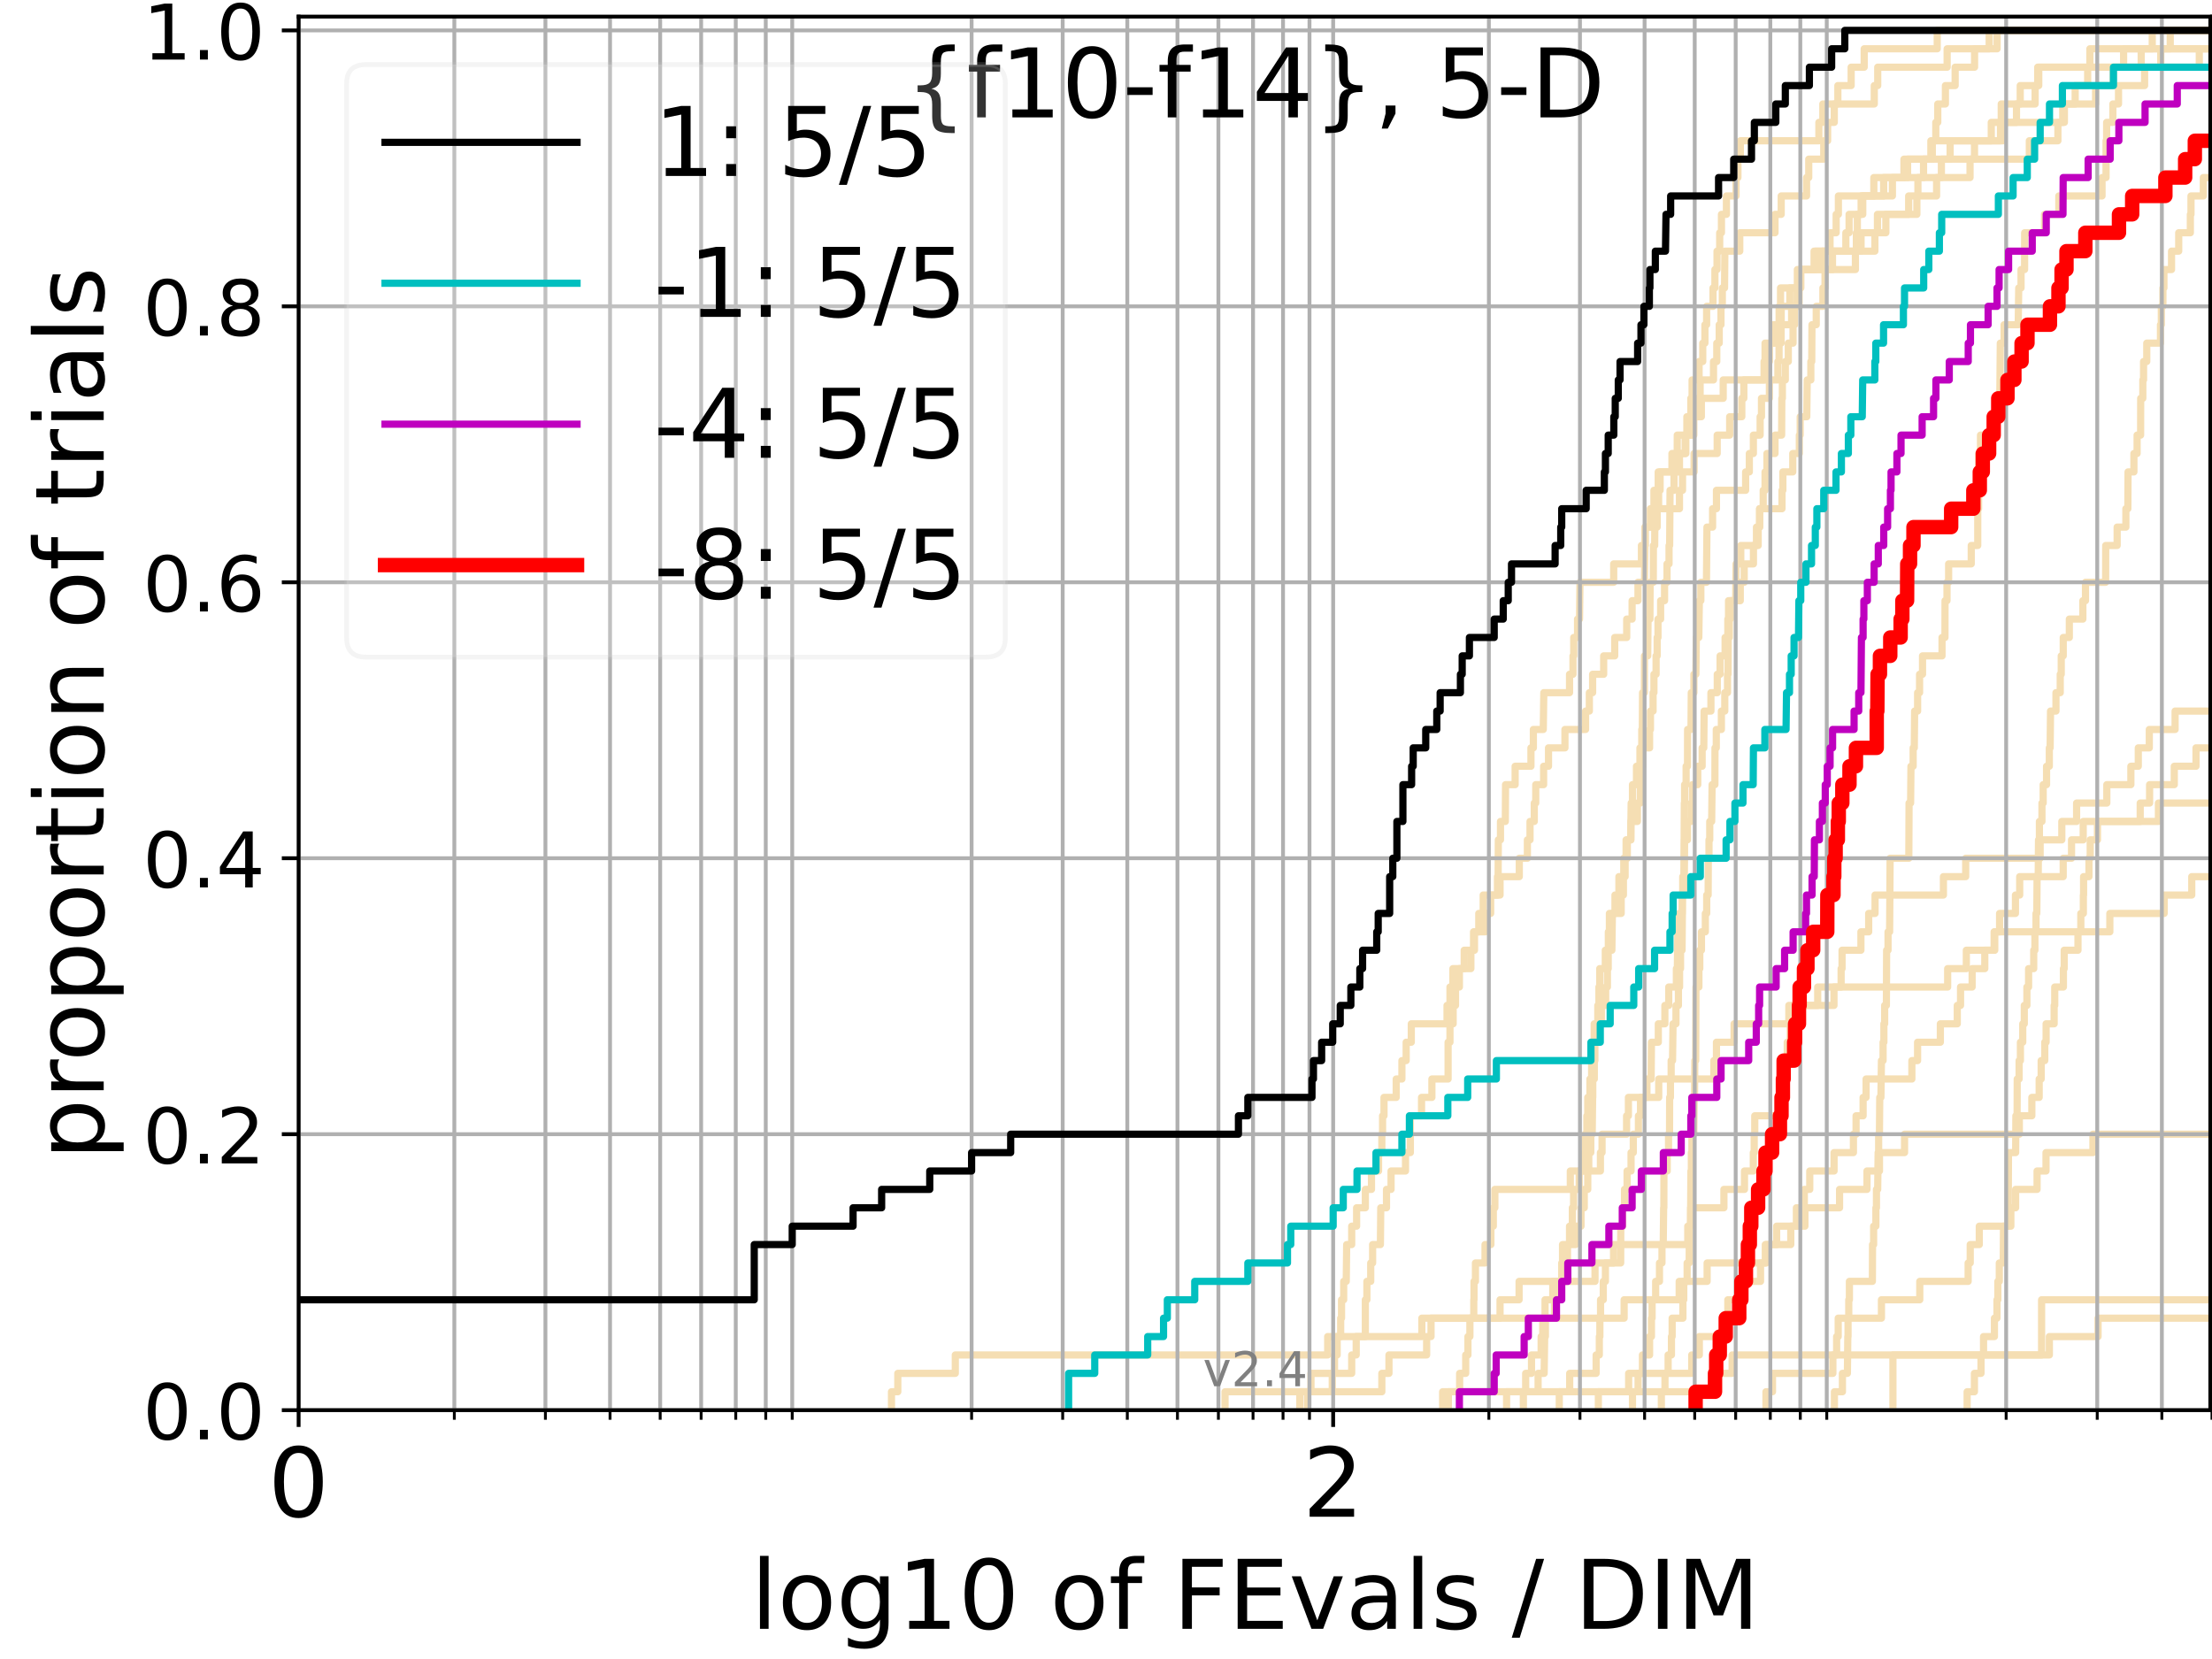 <?xml version="1.0" encoding="utf-8" standalone="no"?>
<!DOCTYPE svg PUBLIC "-//W3C//DTD SVG 1.1//EN"
  "http://www.w3.org/Graphics/SVG/1.1/DTD/svg11.dtd">
<!-- Created with matplotlib (https://matplotlib.org/) -->
<svg height="345.6pt" version="1.1" viewBox="0 0 460.8 345.6" width="460.8pt" xmlns="http://www.w3.org/2000/svg" xmlns:xlink="http://www.w3.org/1999/xlink">
 <defs>
  <style type="text/css">*{stroke-linecap:butt;stroke-linejoin:round;}</style>
 </defs>
 <g id="figure_1">
  <g id="patch_1">
   <path d="M 0 345.6 
L 460.8 345.6 
L 460.8 0 
L 0 0 
z
" style="fill:#ffffff;"/>
  </g>
  <g id="axes_1">
   <g id="patch_2">
    <path d="M 62.208 293.76 
L 460.8 293.76 
L 460.8 3.456 
L 62.208 3.456 
z
" style="fill:#ffffff;"/>
   </g>
   <g id="line2d_1">
    <path clip-path="url(#p9c6ebb8743)" d="M 300.529 293.76 
L 300.529 289.928 
L 304.071 289.928 
L 304.071 286.095 
L 305.333 286.095 
L 305.333 282.263 
L 305.798 282.263 
L 305.798 278.43 
L 306.207 278.43 
L 306.207 274.598 
L 307.015 274.598 
L 307.015 270.766 
L 307.065 270.766 
L 307.065 266.933 
L 307.364 266.933 
L 307.364 263.101 
L 309.358 263.101 
L 309.358 259.268 
L 310.58 259.268 
L 310.58 255.436 
L 311.087 255.436 
L 311.087 251.604 
L 311.407 251.604 
L 311.407 247.771 
L 327.127 247.771 
L 327.127 243.939 
L 333.397 243.939 
L 333.397 240.106 
L 333.737 240.106 
L 333.737 236.274 
L 338.849 236.274 
L 338.849 232.442 
L 339.227 232.442 
L 339.227 228.609 
L 345.545 228.609 
L 345.545 224.777 
L 357.022 224.777 
L 357.022 220.944 
L 357.569 220.944 
L 357.569 217.112 
L 361.245 217.112 
L 361.245 213.28 
L 372.648 213.28 
L 372.648 209.447 
L 382.053 209.447 
L 382.053 205.615 
L 405.734 205.615 
L 405.734 201.782 
L 409.624 201.782 
L 409.624 197.95 
L 415.546 197.95 
L 415.546 194.118 
L 439.519 194.118 
L 439.519 190.285 
L 450.833 190.285 
L 450.833 186.453 
L 456.584 186.453 
L 456.584 182.621 
L 456.584 182.621 
L 456.584 182.621 
L 460.8 182.621 
" style="fill:none;stroke:#f5deb3;stroke-linecap:square;stroke-width:1.5;"/>
   </g>
   <g id="line2d_2"/>
   <g id="line2d_3">
    <path clip-path="url(#p9c6ebb8743)" d="M 185.711 293.76 
L 185.711 289.928 
L 187.03 289.928 
L 187.03 286.095 
L 199.007 286.095 
L 199.007 282.263 
L 276.585 282.263 
L 276.585 278.43 
L 296.195 278.43 
L 296.195 274.598 
L 338.339 274.598 
L 338.339 270.766 
L 349.806 270.766 
L 349.806 266.933 
L 355.626 266.933 
L 355.626 263.101 
L 367.937 263.101 
L 367.937 259.268 
L 370.106 259.268 
L 370.106 255.436 
L 375.998 255.436 
L 375.998 251.604 
L 383.216 251.604 
L 383.216 247.771 
L 388.925 247.771 
L 388.925 243.939 
L 391.529 243.939 
L 391.529 240.106 
L 396.753 240.106 
L 396.753 236.274 
L 420.662 236.274 
L 420.662 232.442 
L 423.271 232.442 
L 423.271 228.609 
L 424.798 228.609 
L 424.798 224.777 
L 425.213 224.777 
L 425.213 220.944 
L 425.96 220.944 
L 425.96 217.112 
L 426.242 217.112 
L 426.242 213.28 
L 427.916 213.28 
L 427.916 209.447 
L 428.041 209.447 
L 428.041 205.615 
L 429.845 205.615 
L 429.845 201.782 
L 430.012 201.782 
L 430.012 197.95 
L 432.882 197.95 
L 432.882 194.118 
L 433.473 194.118 
L 433.473 190.285 
L 434.003 190.285 
L 434.003 186.453 
L 434.05 186.453 
L 434.05 182.621 
L 435.17 182.621 
L 435.17 178.788 
L 435.428 178.788 
L 435.428 174.956 
L 436.942 174.956 
L 436.942 171.123 
L 445.844 171.123 
L 445.844 167.291 
L 447.802 167.291 
L 447.802 163.459 
L 452.943 163.459 
L 452.943 159.626 
L 457.468 159.626 
L 457.468 155.794 
L 461.8 155.794 
" style="fill:none;stroke:#f5deb3;stroke-linecap:square;stroke-width:1.5;"/>
   </g>
   <g id="line2d_4">
    <path clip-path="url(#p9c6ebb8743)" d="M 313.848 293.76 
L 313.848 289.928 
L 320.415 289.928 
L 320.415 286.095 
L 321.676 286.095 
L 321.786 278.43 
L 321.932 278.43 
L 321.932 274.598 
L 323.822 274.598 
L 323.822 270.766 
L 324.619 270.766 
L 324.619 266.933 
L 326.273 266.933 
L 326.273 263.101 
L 326.537 263.101 
L 326.537 259.268 
L 328.222 259.268 
L 328.222 255.436 
L 329.353 255.436 
L 329.353 251.604 
L 330.031 251.604 
L 330.031 247.771 
L 330.76 247.771 
L 330.76 243.939 
L 330.971 243.939 
L 330.971 240.106 
L 331.389 240.106 
L 331.389 236.274 
L 331.685 236.274 
L 331.774 228.609 
L 331.803 228.609 
L 331.803 224.777 
L 332.126 224.777 
L 332.126 220.944 
L 332.243 220.944 
L 332.243 217.112 
L 332.476 217.112 
L 332.476 213.28 
L 333.596 213.28 
L 333.596 209.447 
L 334.495 209.447 
L 334.495 205.615 
L 334.855 205.615 
L 334.855 201.782 
L 335.02 201.782 
L 335.02 197.95 
L 335.784 197.95 
L 335.892 190.285 
L 337.72 190.285 
L 337.72 186.453 
L 338.185 186.453 
L 338.185 182.621 
L 338.543 182.621 
L 338.543 178.788 
L 339 178.788 
L 339 174.956 
L 339.703 174.956 
L 339.802 167.291 
L 340.075 167.291 
L 340.075 163.459 
L 340.907 163.459 
L 340.907 159.626 
L 341.629 159.626 
L 341.629 155.794 
L 342.01 155.794 
L 342.01 151.961 
L 342.128 151.961 
L 342.175 144.297 
L 342.552 144.297 
L 342.575 136.632 
L 343.249 136.632 
L 343.318 128.967 
L 343.708 128.967 
L 343.754 121.302 
L 344.411 121.302 
L 344.434 113.637 
L 344.703 113.637 
L 344.748 105.973 
L 345.523 105.973 
L 345.523 102.14 
L 345.83 102.14 
L 345.83 98.308 
L 348.297 98.308 
L 348.297 94.475 
L 351.189 94.475 
L 351.189 90.643 
L 352.854 90.643 
L 352.854 86.811 
L 354.424 86.811 
L 354.424 82.978 
L 358.976 82.978 
L 358.976 79.146 
L 368.209 79.146 
L 368.209 75.313 
L 368.6 75.313 
L 368.6 71.481 
L 370.093 71.481 
L 370.093 67.649 
L 370.623 67.649 
L 370.623 63.816 
L 370.918 63.816 
L 370.918 59.984 
L 374.424 59.984 
L 374.424 56.151 
L 378.214 56.151 
L 378.214 52.319 
L 387.691 52.319 
L 387.691 48.487 
L 392.859 48.487 
L 392.859 44.654 
L 399.322 44.654 
L 399.322 40.822 
L 399.537 40.822 
L 399.537 36.989 
L 404.429 36.989 
L 404.429 33.157 
L 411.325 33.157 
L 411.325 29.325 
L 414.817 29.325 
L 414.817 25.492 
L 429.714 25.492 
L 429.714 21.66 
L 436.548 21.66 
L 436.548 17.827 
L 440.219 17.827 
L 440.219 13.995 
L 442.385 13.995 
L 442.385 10.163 
L 452.101 10.163 
L 452.101 6.33 
L 452.101 6.33 
L 460.8 6.33 
L 460.8 6.33 
" style="fill:none;stroke:#f5deb3;stroke-linecap:square;stroke-width:1.5;"/>
   </g>
   <g id="line2d_5"/>
   <g id="line2d_6"/>
   <g id="line2d_7">
    <path clip-path="url(#p9c6ebb8743)" d="M 346.092 293.76 
L 346.092 289.928 
L 346.845 289.928 
L 346.845 286.095 
L 347.503 286.095 
L 347.503 282.263 
L 348.193 282.263 
L 348.193 278.43 
L 348.339 278.43 
L 348.339 274.598 
L 350.581 274.598 
L 350.581 270.766 
L 350.759 270.766 
L 350.759 266.933 
L 351.461 266.933 
L 351.461 263.101 
L 351.885 263.101 
L 351.923 255.436 
L 352.172 255.436 
L 352.248 243.939 
L 352.343 243.939 
L 352.343 240.106 
L 352.457 240.106 
L 352.457 236.274 
L 352.854 236.274 
L 352.929 228.609 
L 353.004 228.609 
L 353.06 220.944 
L 353.247 220.944 
L 353.302 205.615 
L 353.913 205.615 
L 353.913 201.782 
L 354.096 201.782 
L 354.096 197.95 
L 354.443 197.95 
L 354.443 194.118 
L 355.253 194.118 
L 355.253 190.285 
L 355.538 190.285 
L 355.538 186.453 
L 355.839 186.453 
L 355.874 178.788 
L 356.015 178.788 
L 356.015 174.956 
L 356.172 174.956 
L 356.172 171.123 
L 356.573 171.123 
L 356.66 163.459 
L 357.245 163.459 
L 357.263 155.794 
L 357.535 155.794 
L 357.535 151.961 
L 358.595 151.961 
L 358.595 148.129 
L 359.304 148.129 
L 359.304 144.297 
L 359.874 144.297 
L 359.874 140.464 
L 359.987 140.464 
L 360.019 132.799 
L 360.244 132.799 
L 360.244 128.967 
L 360.469 128.967 
L 360.469 125.135 
L 361.573 125.135 
L 361.651 117.47 
L 362.638 117.47 
L 362.638 113.637 
L 366.26 113.637 
L 366.26 109.805 
L 366.57 109.805 
L 366.57 105.973 
L 371.223 105.973 
L 371.223 102.14 
L 371.401 102.14 
L 371.401 98.308 
L 373.466 98.308 
L 373.466 94.475 
L 374.837 94.475 
L 374.837 90.643 
L 375.013 90.643 
L 375.013 86.811 
L 376.386 86.811 
L 376.476 79.146 
L 377.231 79.146 
L 377.231 75.313 
L 377.42 75.313 
L 377.464 67.649 
L 378.356 67.649 
L 378.356 63.816 
L 379.741 63.816 
L 379.741 59.984 
L 380.183 59.984 
L 380.183 56.151 
L 381.74 56.151 
L 381.74 52.319 
L 384.524 52.319 
L 384.524 48.487 
L 385.198 48.487 
L 385.198 44.654 
L 387.709 44.654 
L 387.709 40.822 
L 390.355 40.822 
L 390.355 36.989 
L 397.389 36.989 
L 397.389 33.157 
L 406.248 33.157 
L 406.248 29.325 
L 417.257 29.325 
L 417.257 25.492 
L 420.071 25.492 
L 420.071 21.66 
L 423.955 21.66 
L 423.955 17.827 
L 424.71 17.827 
L 424.71 13.995 
L 435.361 13.995 
L 435.361 10.163 
L 461.8 10.163 
L 461.8 10.163 
" style="fill:none;stroke:#f5deb3;stroke-linecap:square;stroke-width:1.5;"/>
   </g>
   <g id="line2d_8">
    <path clip-path="url(#p9c6ebb8743)" style="fill:none;stroke:#f5deb3;stroke-linecap:square;stroke-width:1.5;"/>
   </g>
   <g id="line2d_9">
    <path clip-path="url(#p9c6ebb8743)" d="M 340.075 293.76 
L 340.075 289.928 
L 341.245 289.928 
L 341.245 286.095 
L 342.152 286.095 
L 342.152 282.263 
L 343.64 282.263 
L 343.64 278.43 
L 344.027 278.43 
L 344.027 274.598 
L 344.163 274.598 
L 344.163 270.766 
L 344.904 270.766 
L 344.904 266.933 
L 345.699 266.933 
L 345.699 263.101 
L 346.222 263.101 
L 346.222 259.268 
L 346.481 259.268 
L 346.567 251.604 
L 346.61 251.604 
L 346.631 243.939 
L 347.313 243.939 
L 347.313 240.106 
L 347.587 240.106 
L 347.587 236.274 
L 347.797 236.274 
L 347.818 228.609 
L 347.985 228.609 
L 347.985 224.777 
L 348.131 224.777 
L 348.131 220.944 
L 348.421 220.944 
L 348.525 213.28 
L 349.139 213.28 
L 349.139 209.447 
L 349.645 209.447 
L 349.645 205.615 
L 349.886 205.615 
L 349.886 201.782 
L 350.086 201.782 
L 350.086 197.95 
L 350.404 197.95 
L 350.502 186.453 
L 350.778 186.453 
L 350.876 167.291 
L 350.935 167.291 
L 350.935 163.459 
L 351.248 163.459 
L 351.248 159.626 
L 351.538 159.626 
L 351.558 151.961 
L 352.267 151.961 
L 352.324 144.297 
L 352.872 144.297 
L 352.872 140.464 
L 353.284 140.464 
L 353.377 132.799 
L 353.894 132.799 
L 354.004 125.135 
L 354.315 125.135 
L 354.315 121.302 
L 355.485 121.302 
L 355.591 109.805 
L 356.764 109.805 
L 356.764 105.973 
L 357.569 105.973 
L 357.569 102.14 
L 363.648 102.14 
L 363.648 98.308 
L 364.418 98.308 
L 364.418 94.475 
L 365.262 94.475 
L 365.262 90.643 
L 366.668 90.643 
L 366.668 86.811 
L 366.947 86.811 
L 366.947 82.978 
L 368.6 82.978 
L 368.6 79.146 
L 370.365 79.146 
L 370.365 75.313 
L 370.61 75.313 
L 370.61 71.481 
L 371.032 71.481 
L 371.032 67.649 
L 373.223 67.649 
L 373.223 63.816 
L 374.377 63.816 
L 374.377 59.984 
L 375.142 59.984 
L 375.142 56.151 
L 377.907 56.151 
L 377.907 52.319 
L 386.717 52.319 
L 386.717 48.487 
L 386.917 48.487 
L 386.917 44.654 
L 388.047 44.654 
L 388.047 40.822 
L 394.222 40.822 
L 394.222 36.989 
L 400.708 36.989 
L 400.708 33.157 
L 402.237 33.157 
L 402.237 29.325 
L 403.26 29.325 
L 403.26 25.492 
L 403.674 25.492 
L 403.674 21.66 
L 405.265 21.66 
L 405.265 17.827 
L 407.293 17.827 
L 407.293 13.995 
L 411.341 13.995 
L 411.341 10.163 
L 414.385 10.163 
L 414.385 6.33 
L 414.385 6.33 
L 460.8 6.33 
L 460.8 6.33 
" style="fill:none;stroke:#f5deb3;stroke-linecap:square;stroke-width:1.5;"/>
   </g>
   <g id="line2d_10">
    <path clip-path="url(#p9c6ebb8743)" style="fill:none;stroke:#f5deb3;stroke-linecap:square;stroke-width:1.5;"/>
   </g>
   <g id="line2d_11">
    <path clip-path="url(#p9c6ebb8743)" style="fill:none;stroke:#f5deb3;stroke-linecap:square;stroke-width:1.5;"/>
   </g>
   <g id="line2d_12">
    <path clip-path="url(#p9c6ebb8743)" d="M 301.721 293.76 
L 301.721 289.928 
L 357.992 289.928 
L 357.992 286.095 
L 360.834 286.095 
L 360.834 282.263 
L 426.919 282.263 
L 426.919 278.43 
L 437.064 278.43 
L 437.064 274.598 
L 461.8 274.598 
" style="fill:none;stroke:#f5deb3;stroke-linecap:square;stroke-width:1.5;"/>
   </g>
   <g id="line2d_13"/>
   <g id="line2d_14">
    <path clip-path="url(#p9c6ebb8743)" d="M 332.967 293.76 
L 332.967 289.928 
L 339.278 289.928 
L 339.278 286.095 
L 352.419 286.095 
L 352.419 282.263 
L 354.004 282.263 
L 354.004 278.43 
L 359.549 278.43 
L 359.549 274.598 
L 359.938 274.598 
L 359.938 270.766 
L 363.017 270.766 
L 363.017 266.933 
L 366.751 266.933 
L 366.751 263.101 
L 367.746 263.101 
L 367.746 259.268 
L 373.053 259.268 
L 373.053 255.436 
L 374.222 255.436 
L 374.222 251.604 
L 375.871 251.604 
L 375.871 247.771 
L 377.007 247.771 
L 377.007 243.939 
L 382.073 243.939 
L 382.073 240.106 
L 386.102 240.106 
L 386.102 236.274 
L 386.653 236.274 
L 386.653 232.442 
L 388.118 232.442 
L 388.118 228.609 
L 388.742 228.609 
L 388.742 224.777 
L 398.28 224.777 
L 398.28 220.944 
L 399.468 220.944 
L 399.468 217.112 
L 404.21 217.112 
L 404.21 213.28 
L 407.737 213.28 
L 407.737 209.447 
L 408.418 209.447 
L 408.418 205.615 
L 410.832 205.615 
L 410.832 201.782 
L 413.468 201.782 
L 413.468 197.95 
L 415.413 197.95 
L 415.413 194.118 
L 416.55 194.118 
L 416.55 190.285 
L 419.856 190.285 
L 419.856 186.453 
L 420.741 186.453 
L 420.741 182.621 
L 429.805 182.621 
L 429.805 178.788 
L 431.537 178.788 
L 431.537 174.956 
L 433.97 174.956 
L 433.97 171.123 
L 449.639 171.123 
L 449.639 167.291 
L 461.8 167.291 
" style="fill:none;stroke:#f5deb3;stroke-linecap:square;stroke-width:1.5;"/>
   </g>
   <g id="line2d_15"/>
   <g id="line2d_16"/>
   <g id="line2d_17">
    <path clip-path="url(#p9c6ebb8743)" d="M 409.791 293.76 
L 409.791 289.928 
L 411.309 289.928 
L 411.309 286.095 
L 412.679 286.095 
L 412.679 282.263 
L 413.21 282.263 
L 413.21 278.43 
L 415.477 278.43 
L 415.477 274.598 
L 416.007 274.598 
L 416.007 270.766 
L 416.187 270.766 
L 416.187 266.933 
L 416.492 266.933 
L 416.492 263.101 
L 417.31 263.101 
L 417.367 255.436 
L 418.337 255.436 
L 418.406 240.106 
L 419.897 240.106 
L 419.946 232.442 
L 420.201 232.442 
L 420.223 224.777 
L 420.618 224.777 
L 420.618 220.944 
L 420.891 220.944 
L 420.891 217.112 
L 421.376 217.112 
L 421.376 213.28 
L 421.696 213.28 
L 421.696 209.447 
L 422.241 209.447 
L 422.241 205.615 
L 422.594 205.615 
L 422.594 201.782 
L 423.662 201.782 
L 423.662 197.95 
L 423.909 197.95 
L 423.909 194.118 
L 424.139 194.118 
L 424.139 190.285 
L 424.303 190.285 
L 424.364 182.621 
L 424.596 182.621 
L 424.661 174.956 
L 424.847 174.956 
L 424.847 171.123 
L 425.377 171.123 
L 425.377 167.291 
L 425.631 167.291 
L 425.631 163.459 
L 426.336 163.459 
L 426.336 159.626 
L 426.911 159.626 
L 426.911 155.794 
L 427.081 155.794 
L 427.162 148.129 
L 428.296 148.129 
L 428.296 144.297 
L 429.184 144.297 
L 429.184 140.464 
L 429.393 140.464 
L 429.393 136.632 
L 429.812 136.632 
L 429.812 132.799 
L 431.08 132.799 
L 431.08 128.967 
L 433.897 128.967 
L 433.897 125.135 
L 434.446 125.135 
L 434.446 121.302 
L 438.641 121.302 
L 438.659 113.637 
L 441.04 113.637 
L 441.04 109.805 
L 442.86 109.805 
L 442.86 105.973 
L 443.27 105.973 
L 443.311 98.308 
L 444.532 98.308 
L 444.532 94.475 
L 445.198 94.475 
L 445.198 90.643 
L 445.929 90.643 
L 445.944 82.978 
L 446.39 82.978 
L 446.39 79.146 
L 446.542 79.146 
L 446.542 75.313 
L 447.21 75.313 
L 447.21 71.481 
L 450.064 71.481 
L 450.064 67.649 
L 450.245 67.649 
L 450.245 63.816 
L 450.575 63.816 
L 450.575 59.984 
L 450.786 59.984 
L 450.786 56.151 
L 452.371 56.151 
L 452.371 52.319 
L 453.866 52.319 
L 453.866 48.487 
L 456.29 48.487 
L 456.29 44.654 
L 456.424 44.654 
L 456.424 40.822 
L 458.991 40.822 
L 458.991 36.989 
L 461.8 36.989 
L 461.8 36.989 
" style="fill:none;stroke:#f5deb3;stroke-linecap:square;stroke-width:1.5;"/>
   </g>
   <g id="line2d_18">
    <path clip-path="url(#p9c6ebb8743)" d="M 255.2 293.76 
L 255.2 289.928 
L 287.864 289.928 
L 287.864 286.095 
L 289.348 286.095 
L 289.348 282.263 
L 297.194 282.263 
L 297.194 278.43 
L 298.111 278.43 
L 298.111 274.598 
L 312.488 274.598 
L 312.488 270.766 
L 316.456 270.766 
L 316.456 266.933 
L 332.272 266.933 
L 332.272 263.101 
L 336.135 263.101 
L 336.135 259.268 
L 351.596 259.268 
L 351.596 255.436 
L 352.191 255.436 
L 352.191 251.604 
L 359.124 251.604 
L 359.124 247.771 
L 363.409 247.771 
L 363.409 243.939 
L 365.247 243.939 
L 365.247 240.106 
L 365.434 240.106 
L 365.434 236.274 
L 365.549 236.274 
L 365.549 232.442 
L 370.7 232.442 
L 370.7 228.609 
L 371.552 228.609 
L 371.552 224.777 
L 372.191 224.777 
L 372.191 220.944 
L 372.315 220.944 
L 372.315 217.112 
L 372.943 217.112 
L 372.943 213.28 
L 373.647 213.28 
L 373.647 209.447 
L 378.66 209.447 
L 378.66 205.615 
L 383.54 205.615 
L 383.54 201.782 
L 383.734 201.782 
L 383.734 197.95 
L 387.664 197.95 
L 387.664 194.118 
L 389.28 194.118 
L 389.28 190.285 
L 390.607 190.285 
L 390.607 186.453 
L 404.852 186.453 
L 404.852 182.621 
L 409.49 182.621 
L 409.49 178.788 
L 425 178.788 
L 425 174.956 
L 429.514 174.956 
L 429.514 171.123 
L 432.595 171.123 
L 432.595 167.291 
L 438.89 167.291 
L 438.89 163.459 
L 443.9 163.459 
L 443.9 159.626 
L 445.445 159.626 
L 445.445 155.794 
L 447.738 155.794 
L 447.738 151.961 
L 453.115 151.961 
L 453.115 148.129 
L 461.8 148.129 
" style="fill:none;stroke:#f5deb3;stroke-linecap:square;stroke-width:1.5;"/>
   </g>
   <g id="line2d_19">
    <path clip-path="url(#p9c6ebb8743)" style="fill:none;stroke:#f5deb3;stroke-linecap:square;stroke-width:1.5;"/>
   </g>
   <g id="line2d_20">
    <path clip-path="url(#p9c6ebb8743)" d="M 272.374 293.76 
L 272.374 289.928 
L 277.535 289.928 
L 277.535 286.095 
L 281.583 286.095 
L 281.583 282.263 
L 282.522 282.263 
L 282.522 278.43 
L 284.425 278.43 
L 284.425 270.766 
L 284.749 270.766 
L 284.749 266.933 
L 285.547 266.933 
L 285.547 263.101 
L 285.941 263.101 
L 285.941 259.268 
L 287.562 259.268 
L 287.638 251.604 
L 288.834 251.604 
L 288.834 247.771 
L 289.784 247.771 
L 289.784 243.939 
L 292.795 243.939 
L 292.795 240.106 
L 293.802 240.106 
L 293.802 232.442 
L 296.132 232.442 
L 296.132 228.609 
L 298.292 228.609 
L 298.292 224.777 
L 301.665 224.777 
L 301.665 217.112 
L 302.056 217.112 
L 302.056 213.28 
L 302.719 213.28 
L 302.719 209.447 
L 303.211 209.447 
L 303.211 205.615 
L 304.018 205.615 
L 304.018 201.782 
L 306.41 201.782 
L 306.41 197.95 
L 307.165 197.95 
L 307.165 194.118 
L 308.054 194.118 
L 308.054 190.285 
L 308.975 190.285 
L 308.975 186.453 
L 311.951 186.453 
L 311.951 182.621 
L 312.086 182.621 
L 312.13 174.956 
L 312.577 174.956 
L 312.577 171.123 
L 313.588 171.123 
L 313.632 163.459 
L 315.631 163.459 
L 315.631 159.626 
L 318.926 159.626 
L 318.926 155.794 
L 319.428 155.794 
L 319.428 151.961 
L 321.493 151.961 
L 321.603 144.297 
L 326.964 144.297 
L 326.964 140.464 
L 327.678 140.464 
L 327.678 136.632 
L 327.838 136.632 
L 327.838 132.799 
L 328.633 132.799 
L 328.633 128.967 
L 329.042 128.967 
L 329.135 121.302 
L 336.162 121.302 
L 336.162 117.47 
L 341.939 117.47 
L 341.939 113.637 
L 342.668 113.637 
L 342.668 109.805 
L 345.215 109.805 
L 345.215 105.973 
L 349.866 105.973 
L 349.866 102.14 
L 350.502 102.14 
L 350.502 98.308 
L 352.91 98.308 
L 352.91 94.475 
L 357.722 94.475 
L 357.722 90.643 
L 360.325 90.643 
L 360.325 86.811 
L 362.851 86.811 
L 362.851 82.978 
L 363.274 82.978 
L 363.274 79.146 
L 367.486 79.146 
L 367.486 75.313 
L 367.692 75.313 
L 367.692 71.481 
L 369.412 71.481 
L 369.412 67.649 
L 371.058 67.649 
L 371.058 63.816 
L 372.857 63.816 
L 372.857 59.984 
L 374.884 59.984 
L 374.884 56.151 
L 386.516 56.151 
L 386.516 52.319 
L 390.573 52.319 
L 390.573 48.487 
L 391.108 48.487 
L 391.108 44.654 
L 397.606 44.654 
L 397.606 40.822 
L 403.426 40.822 
L 403.426 36.989 
L 410.394 36.989 
L 410.394 33.157 
L 422.746 33.157 
L 422.746 29.325 
L 428.699 29.325 
L 428.699 25.492 
L 430.051 25.492 
L 430.051 21.66 
L 432.297 21.66 
L 432.297 17.827 
L 434.901 17.827 
L 434.901 13.995 
L 458.153 13.995 
L 458.153 10.163 
L 461.8 10.163 
L 461.8 10.163 
" style="fill:none;stroke:#f5deb3;stroke-linecap:square;stroke-width:1.5;"/>
   </g>
   <g id="line2d_21"/>
   <g id="line2d_22">
    <path clip-path="url(#p9c6ebb8743)" d="M 270.773 293.76 
L 270.773 289.928 
L 273.102 289.928 
L 273.102 286.095 
L 278.002 286.095 
L 278.002 282.263 
L 278.557 282.263 
L 278.557 278.43 
L 279.287 278.43 
L 279.287 274.598 
L 279.467 274.598 
L 279.467 270.766 
L 279.916 270.766 
L 279.916 266.933 
L 280.449 266.933 
L 280.537 259.268 
L 281.583 259.268 
L 281.583 255.436 
L 282.606 255.436 
L 282.606 251.604 
L 284.425 251.604 
L 284.425 247.771 
L 285.705 247.771 
L 285.705 243.939 
L 287.181 243.939 
L 287.181 240.106 
L 287.864 240.106 
L 287.864 236.274 
L 288.015 236.274 
L 288.015 232.442 
L 288.314 232.442 
L 288.314 228.609 
L 290.856 228.609 
L 290.856 224.777 
L 292.043 224.777 
L 292.043 220.944 
L 292.931 220.944 
L 292.931 217.112 
L 294 217.112 
L 294 213.28 
L 301.44 213.28 
L 301.44 209.447 
L 302.056 209.447 
L 302.056 205.615 
L 302.665 205.615 
L 302.665 201.782 
L 305.021 201.782 
L 305.021 197.95 
L 306.965 197.95 
L 306.965 194.118 
L 309.405 194.118 
L 309.405 190.285 
L 310.533 190.285 
L 310.533 186.453 
L 312.488 186.453 
L 312.488 182.621 
L 316.497 182.621 
L 316.497 178.788 
L 318.183 178.788 
L 318.183 174.956 
L 318.732 174.956 
L 318.732 171.123 
L 319.619 171.123 
L 319.619 167.291 
L 319.924 167.291 
L 319.924 163.459 
L 321.566 163.459 
L 321.566 159.626 
L 322.582 159.626 
L 322.582 155.794 
L 326.007 155.794 
L 326.007 151.961 
L 330.306 151.961 
L 330.306 148.129 
L 331.091 148.129 
L 331.091 144.297 
L 331.774 144.297 
L 331.774 140.464 
L 334.075 140.464 
L 334.075 136.632 
L 336.376 136.632 
L 336.376 132.799 
L 338.874 132.799 
L 338.874 128.967 
L 340 128.967 
L 340 125.135 
L 341.221 125.135 
L 341.221 121.302 
L 342.575 121.302 
L 342.668 113.637 
L 342.739 113.637 
L 342.739 109.805 
L 343.8 109.805 
L 343.8 105.973 
L 344.546 105.973 
L 344.546 102.14 
L 345.435 102.14 
L 345.435 98.308 
L 349.382 98.308 
L 349.403 90.643 
L 352.248 90.643 
L 352.248 86.811 
L 353.636 86.811 
L 353.636 82.978 
L 354.169 82.978 
L 354.169 79.146 
L 356.954 79.146 
L 356.954 75.313 
L 357.637 75.313 
L 357.637 71.481 
L 358.144 71.481 
L 358.144 67.649 
L 358.511 67.649 
L 358.511 63.816 
L 358.794 63.816 
L 358.794 59.984 
L 359.255 59.984 
L 359.321 52.319 
L 362.424 52.319 
L 362.424 48.487 
L 369.767 48.487 
L 369.767 44.654 
L 371.058 44.654 
L 371.058 40.822 
L 376.34 40.822 
L 376.34 36.989 
L 376.793 36.989 
L 376.793 33.157 
L 379.92 33.157 
L 379.92 29.325 
L 380.725 29.325 
L 380.725 25.492 
L 382.113 25.492 
L 382.113 21.66 
L 390.447 21.66 
L 390.447 17.827 
L 391.166 17.827 
L 391.166 13.995 
L 405.625 13.995 
L 405.625 10.163 
L 416.036 10.163 
L 416.036 6.33 
L 416.036 6.33 
L 460.8 6.33 
L 460.8 6.33 
" style="fill:none;stroke:#f5deb3;stroke-linecap:square;stroke-width:1.5;"/>
   </g>
   <g id="line2d_23">
    <path clip-path="url(#p9c6ebb8743)" style="fill:none;stroke:#f5deb3;stroke-linecap:square;stroke-width:1.5;"/>
   </g>
   <g id="line2d_24">
    <path clip-path="url(#p9c6ebb8743)" d="M 324.824 293.76 
L 324.824 289.928 
L 326.997 289.928 
L 326.997 286.095 
L 332.505 286.095 
L 332.505 282.263 
L 333.168 282.263 
L 333.168 278.43 
L 333.283 278.43 
L 333.283 274.598 
L 333.425 274.598 
L 333.425 270.766 
L 333.991 270.766 
L 333.991 266.933 
L 334.439 266.933 
L 334.439 263.101 
L 337.616 263.101 
L 337.642 255.436 
L 338.03 255.436 
L 338.03 251.604 
L 338.416 251.604 
L 338.416 247.771 
L 338.95 247.771 
L 338.95 243.939 
L 339.777 243.939 
L 339.777 240.106 
L 340.247 240.106 
L 340.247 236.274 
L 341.317 236.274 
L 341.317 232.442 
L 341.748 232.442 
L 341.748 228.609 
L 343.087 228.609 
L 343.087 224.777 
L 343.959 224.777 
L 344.027 217.112 
L 345.457 217.112 
L 345.457 213.28 
L 346.824 213.28 
L 346.824 209.447 
L 347.63 209.447 
L 347.63 205.615 
L 349.22 205.615 
L 349.22 201.782 
L 349.423 201.782 
L 349.524 194.118 
L 349.826 194.118 
L 349.826 190.285 
L 350.423 190.285 
L 350.423 186.453 
L 350.542 186.453 
L 350.542 182.621 
L 350.857 182.621 
L 350.935 174.956 
L 351.538 174.956 
L 351.538 171.123 
L 352.286 171.123 
L 352.286 167.291 
L 352.552 167.291 
L 352.552 163.459 
L 353.673 163.459 
L 353.673 159.626 
L 354.588 159.626 
L 354.588 155.794 
L 354.93 155.794 
L 355.002 148.129 
L 356.417 148.129 
L 356.417 144.297 
L 357.739 144.297 
L 357.739 140.464 
L 358.328 140.464 
L 358.328 136.632 
L 359.37 136.632 
L 359.37 132.799 
L 359.938 132.799 
L 359.938 128.967 
L 360.084 128.967 
L 360.084 125.135 
L 362.531 125.135 
L 362.531 121.302 
L 363.349 121.302 
L 363.349 117.47 
L 365.276 117.47 
L 365.276 113.637 
L 365.906 113.637 
L 365.906 109.805 
L 366.556 109.805 
L 366.556 105.973 
L 367.307 105.973 
L 367.307 102.14 
L 367.692 102.14 
L 367.692 98.308 
L 368.087 98.308 
L 368.087 94.475 
L 369.767 94.475 
L 369.767 90.643 
L 371.147 90.643 
L 371.185 82.978 
L 371.299 82.978 
L 371.299 79.146 
L 371.916 79.146 
L 371.916 75.313 
L 372.537 75.313 
L 372.537 71.481 
L 373.526 71.481 
L 373.526 67.649 
L 373.84 67.649 
L 373.84 63.816 
L 374.79 63.816 
L 374.79 59.984 
L 374.908 59.984 
L 374.908 56.151 
L 379.688 56.151 
L 379.688 52.319 
L 381.23 52.319 
L 381.23 48.487 
L 382.504 48.487 
L 382.504 44.654 
L 382.97 44.654 
L 382.97 40.822 
L 392.401 40.822 
L 392.401 36.989 
L 396.628 36.989 
L 396.628 33.157 
L 402.537 33.157 
L 402.537 29.325 
L 416.737 29.325 
L 416.737 25.492 
L 416.895 25.492 
L 416.895 21.66 
L 420.847 21.66 
L 420.847 17.827 
L 424.495 17.827 
L 424.495 13.995 
L 446.052 13.995 
L 446.052 10.163 
L 448.352 10.163 
L 448.352 6.33 
L 448.352 6.33 
L 460.8 6.33 
L 460.8 6.33 
" style="fill:none;stroke:#f5deb3;stroke-linecap:square;stroke-width:1.5;"/>
   </g>
   <g id="line2d_25"/>
   <g id="line2d_26">
    <path clip-path="url(#p9c6ebb8743)" d="M 382.143 293.76 
L 382.143 289.928 
L 383.812 289.928 
L 383.812 286.095 
L 384.848 286.095 
L 384.933 278.43 
L 384.98 278.43 
L 384.98 274.598 
L 385.132 274.598 
L 385.132 270.766 
L 385.263 270.766 
L 385.263 266.933 
L 390.05 266.933 
L 390.084 259.268 
L 390.312 259.268 
L 390.312 255.436 
L 390.783 255.436 
L 390.783 251.604 
L 390.9 251.604 
L 390.9 247.771 
L 391.157 247.771 
L 391.248 240.106 
L 391.356 240.106 
L 391.356 236.274 
L 391.521 236.274 
L 391.586 228.609 
L 391.832 228.609 
L 391.938 220.944 
L 392.28 220.944 
L 392.28 217.112 
L 392.449 217.112 
L 392.449 213.28 
L 392.61 213.28 
L 392.61 209.447 
L 392.97 209.447 
L 393.018 197.95 
L 393.312 197.95 
L 393.312 194.118 
L 393.643 194.118 
L 393.746 178.788 
L 397.642 178.788 
L 397.693 167.291 
L 398.016 167.291 
L 398.087 159.626 
L 398.543 159.626 
L 398.543 155.794 
L 398.783 155.794 
L 398.853 148.129 
L 399.475 148.129 
L 399.475 144.297 
L 399.883 144.297 
L 399.883 140.464 
L 400.498 140.464 
L 400.498 136.632 
L 404.56 136.632 
L 404.56 132.799 
L 405.173 132.799 
L 405.185 125.135 
L 405.595 125.135 
L 405.595 121.302 
L 405.934 121.302 
L 405.934 117.47 
L 410.646 117.47 
L 410.646 113.637 
L 411.999 113.637 
L 412.004 105.973 
L 412.179 105.973 
L 412.216 94.475 
L 412.574 94.475 
L 412.574 90.643 
L 415.63 90.643 
L 415.63 86.811 
L 416.245 86.811 
L 416.245 82.978 
L 416.598 82.978 
L 416.699 71.481 
L 417.489 71.481 
L 417.489 67.649 
L 420.427 67.649 
L 420.538 59.984 
L 421.022 59.984 
L 421.022 56.151 
L 421.757 56.151 
L 421.774 48.487 
L 425.912 48.487 
L 425.912 44.654 
L 428.889 44.654 
L 428.889 40.822 
L 437.892 40.822 
L 437.892 36.989 
L 438.725 36.989 
L 438.734 29.325 
L 438.854 29.325 
L 438.854 25.492 
L 440.152 25.492 
L 440.152 21.66 
L 441.327 21.66 
L 441.327 17.827 
L 446.76 17.827 
L 446.76 13.995 
L 450.126 13.995 
L 450.126 10.163 
L 461.8 10.163 
L 461.8 10.163 
" style="fill:none;stroke:#f5deb3;stroke-linecap:square;stroke-width:1.5;"/>
   </g>
   <g id="line2d_27">
    <path clip-path="url(#p9c6ebb8743)" d="M 367.883 293.76 
L 367.883 289.928 
L 369.24 289.928 
L 369.24 286.095 
L 381.821 286.095 
L 381.821 282.263 
L 382.603 282.263 
L 382.603 278.43 
L 382.931 278.43 
L 382.931 274.598 
L 391.938 274.598 
L 391.938 270.766 
L 399.924 270.766 
L 399.924 266.933 
L 410.002 266.933 
L 410.002 263.101 
L 410.433 263.101 
L 410.433 259.268 
L 412.322 259.268 
L 412.322 255.436 
L 418.899 255.436 
L 418.899 251.604 
L 419.892 251.604 
L 419.892 247.771 
L 424.36 247.771 
L 424.36 243.939 
L 426.223 243.939 
L 426.223 240.106 
L 435.995 240.106 
L 435.995 236.274 
L 461.8 236.274 
" style="fill:none;stroke:#f5deb3;stroke-linecap:square;stroke-width:1.5;"/>
   </g>
   <g id="line2d_28">
    <path clip-path="url(#p9c6ebb8743)" d="M 317.347 293.76 
L 317.347 289.928 
L 317.827 289.928 
L 317.827 286.095 
L 319.042 286.095 
L 319.042 282.263 
L 321.05 282.263 
L 321.05 278.43 
L 321.383 278.43 
L 321.383 274.598 
L 321.859 274.598 
L 321.859 270.766 
L 323.471 270.766 
L 323.471 266.933 
L 325.335 266.933 
L 325.335 263.101 
L 325.504 263.101 
L 325.504 259.268 
L 326.964 259.268 
L 326.964 255.436 
L 327.549 255.436 
L 327.549 251.604 
L 327.806 251.604 
L 327.806 247.771 
L 328.979 247.771 
L 328.979 243.939 
L 330.031 243.939 
L 330.031 240.106 
L 330.215 240.106 
L 330.215 236.274 
L 330.579 236.274 
L 330.579 232.442 
L 330.76 232.442 
L 330.76 228.609 
L 331.21 228.609 
L 331.21 224.777 
L 331.567 224.777 
L 331.567 220.944 
L 331.892 220.944 
L 331.892 217.112 
L 332.097 217.112 
L 332.097 213.28 
L 332.852 213.28 
L 332.852 209.447 
L 333.082 209.447 
L 333.082 205.615 
L 333.254 205.615 
L 333.254 201.782 
L 334.411 201.782 
L 334.411 197.95 
L 335.048 197.95 
L 335.048 194.118 
L 335.267 194.118 
L 335.267 190.285 
L 336.429 190.285 
L 336.429 186.453 
L 337.25 186.453 
L 337.25 182.621 
L 338.262 182.621 
L 338.262 178.788 
L 338.747 178.788 
L 338.747 174.956 
L 339.752 174.956 
L 339.752 171.123 
L 341.1 171.123 
L 341.1 167.291 
L 341.701 167.291 
L 341.701 163.459 
L 341.986 163.459 
L 341.986 159.626 
L 342.199 159.626 
L 342.199 155.794 
L 343.64 155.794 
L 343.64 151.961 
L 343.822 151.961 
L 343.822 148.129 
L 344.366 148.129 
L 344.366 144.297 
L 344.546 144.297 
L 344.546 140.464 
L 344.993 140.464 
L 344.993 136.632 
L 345.215 136.632 
L 345.215 132.799 
L 345.391 132.799 
L 345.391 128.967 
L 345.939 128.967 
L 345.939 125.135 
L 346.76 125.135 
L 346.76 121.302 
L 347.271 121.302 
L 347.271 117.47 
L 347.693 117.47 
L 347.693 113.637 
L 347.818 113.637 
L 347.902 102.14 
L 348.73 102.14 
L 348.73 98.308 
L 349.866 98.308 
L 349.866 94.475 
L 351.053 94.475 
L 351.053 90.643 
L 351.403 90.643 
L 351.403 86.811 
L 352.229 86.811 
L 352.229 82.978 
L 352.495 82.978 
L 352.495 79.146 
L 353.949 79.146 
L 353.949 75.313 
L 354.714 75.313 
L 354.714 71.481 
L 355.164 71.481 
L 355.164 67.649 
L 355.52 67.649 
L 355.52 63.816 
L 356.85 63.816 
L 356.85 59.984 
L 357.245 59.984 
L 357.245 56.151 
L 357.688 56.151 
L 357.688 52.319 
L 358.244 52.319 
L 358.244 48.487 
L 358.611 48.487 
L 358.611 44.654 
L 359.647 44.654 
L 359.647 40.822 
L 361.651 40.822 
L 361.651 36.989 
L 362.039 36.989 
L 362.039 33.157 
L 362.546 33.157 
L 362.546 29.325 
L 378.908 29.325 
L 378.908 25.492 
L 379.73 25.492 
L 379.73 21.66 
L 382.861 21.66 
L 382.861 17.827 
L 385.629 17.827 
L 385.629 13.995 
L 388.347 13.995 
L 388.347 10.163 
L 403.56 10.163 
L 403.56 6.33 
L 403.56 6.33 
L 460.8 6.33 
L 460.8 6.33 
" style="fill:none;stroke:#f5deb3;stroke-linecap:square;stroke-width:1.5;"/>
   </g>
   <g id="line2d_29">
    <path clip-path="url(#p9c6ebb8743)" d="M 394.33 293.76 
L 394.33 289.928 
L 394.33 289.928 
L 394.33 286.095 
L 394.33 286.095 
L 394.33 282.263 
L 425.301 282.263 
L 425.301 278.43 
L 425.301 278.43 
L 425.301 274.598 
L 425.301 274.598 
L 425.301 270.766 
L 425.301 270.766 
L 425.301 270.766 
L 460.8 270.766 
" style="fill:none;stroke:#f5deb3;stroke-linecap:square;stroke-width:1.5;"/>
   </g>
   <g id="line2d_30"/>
   <g id="matplotlib.axis_1">
    <g id="xtick_1">
     <g id="line2d_31">
      <path clip-path="url(#p9c6ebb8743)" d="M 62.208 293.76 
L 62.208 3.456 
" style="fill:none;stroke:#b0b0b0;stroke-linecap:square;stroke-width:0.8;"/>
     </g>
     <g id="line2d_32">
      <defs>
       <path d="M 0 0 
L 0 3.5 
" id="m7d81a55446" style="stroke:#000000;stroke-width:0.8;"/>
      </defs>
      <g>
       <use style="stroke:#000000;stroke-width:0.8;" x="62.208" xlink:href="#m7d81a55446" y="293.76"/>
      </g>
     </g>
     <g id="text_1">
      <!-- 0 -->
      <g transform="translate(55.846 315.957)scale(0.2 -0.2)">
       <defs>
        <path d="M 31.781 66.406 
Q 24.172 66.406 20.328 58.906 
Q 16.5 51.422 16.5 36.375 
Q 16.5 21.391 20.328 13.891 
Q 24.172 6.391 31.781 6.391 
Q 39.453 6.391 43.281 13.891 
Q 47.125 21.391 47.125 36.375 
Q 47.125 51.422 43.281 58.906 
Q 39.453 66.406 31.781 66.406 
z
M 31.781 74.219 
Q 44.047 74.219 50.516 64.516 
Q 56.984 54.828 56.984 36.375 
Q 56.984 17.969 50.516 8.266 
Q 44.047 -1.422 31.781 -1.422 
Q 19.531 -1.422 13.062 8.266 
Q 6.594 17.969 6.594 36.375 
Q 6.594 54.828 13.062 64.516 
Q 19.531 74.219 31.781 74.219 
z
" id="DejaVuSans-48"/>
       </defs>
       <use xlink:href="#DejaVuSans-48"/>
      </g>
     </g>
    </g>
    <g id="xtick_2">
     <g id="line2d_33">
      <path clip-path="url(#p9c6ebb8743)" d="M 277.722 293.76 
L 277.722 3.456 
" style="fill:none;stroke:#b0b0b0;stroke-linecap:square;stroke-width:0.8;"/>
     </g>
     <g id="line2d_34">
      <g>
       <use style="stroke:#000000;stroke-width:0.8;" x="277.722" xlink:href="#m7d81a55446" y="293.76"/>
      </g>
     </g>
     <g id="text_2">
      <!-- 2 -->
      <g transform="translate(271.36 315.957)scale(0.2 -0.2)">
       <defs>
        <path d="M 19.188 8.297 
L 53.609 8.297 
L 53.609 0 
L 7.328 0 
L 7.328 8.297 
Q 12.938 14.109 22.625 23.891 
Q 32.328 33.688 34.812 36.531 
Q 39.547 41.844 41.422 45.531 
Q 43.312 49.219 43.312 52.781 
Q 43.312 58.594 39.234 62.25 
Q 35.156 65.922 28.609 65.922 
Q 23.969 65.922 18.812 64.312 
Q 13.672 62.703 7.812 59.422 
L 7.812 69.391 
Q 13.766 71.781 18.938 73 
Q 24.125 74.219 28.422 74.219 
Q 39.75 74.219 46.484 68.547 
Q 53.219 62.891 53.219 53.422 
Q 53.219 48.922 51.531 44.891 
Q 49.859 40.875 45.406 35.406 
Q 44.188 33.984 37.641 27.219 
Q 31.109 20.453 19.188 8.297 
z
" id="DejaVuSans-50"/>
       </defs>
       <use xlink:href="#DejaVuSans-50"/>
      </g>
     </g>
    </g>
    <g id="xtick_3">
     <g id="line2d_35">
      <path clip-path="url(#p9c6ebb8743)" d="M 94.646 293.76 
L 94.646 3.456 
" style="fill:none;stroke:#b0b0b0;stroke-linecap:square;stroke-width:0.8;"/>
     </g>
     <g id="line2d_36">
      <defs>
       <path d="M 0 0 
L 0 2 
" id="m9bb04f1c24" style="stroke:#000000;stroke-width:0.6;"/>
      </defs>
      <g>
       <use style="stroke:#000000;stroke-width:0.6;" x="94.646" xlink:href="#m9bb04f1c24" y="293.76"/>
      </g>
     </g>
    </g>
    <g id="xtick_4">
     <g id="line2d_37">
      <path clip-path="url(#p9c6ebb8743)" d="M 113.621 293.76 
L 113.621 3.456 
" style="fill:none;stroke:#b0b0b0;stroke-linecap:square;stroke-width:0.8;"/>
     </g>
     <g id="line2d_38">
      <g>
       <use style="stroke:#000000;stroke-width:0.6;" x="113.621" xlink:href="#m9bb04f1c24" y="293.76"/>
      </g>
     </g>
    </g>
    <g id="xtick_5">
     <g id="line2d_39">
      <path clip-path="url(#p9c6ebb8743)" d="M 127.084 293.76 
L 127.084 3.456 
" style="fill:none;stroke:#b0b0b0;stroke-linecap:square;stroke-width:0.8;"/>
     </g>
     <g id="line2d_40">
      <g>
       <use style="stroke:#000000;stroke-width:0.6;" x="127.084" xlink:href="#m9bb04f1c24" y="293.76"/>
      </g>
     </g>
    </g>
    <g id="xtick_6">
     <g id="line2d_41">
      <path clip-path="url(#p9c6ebb8743)" d="M 137.527 293.76 
L 137.527 3.456 
" style="fill:none;stroke:#b0b0b0;stroke-linecap:square;stroke-width:0.8;"/>
     </g>
     <g id="line2d_42">
      <g>
       <use style="stroke:#000000;stroke-width:0.6;" x="137.527" xlink:href="#m9bb04f1c24" y="293.76"/>
      </g>
     </g>
    </g>
    <g id="xtick_7">
     <g id="line2d_43">
      <path clip-path="url(#p9c6ebb8743)" d="M 146.059 293.76 
L 146.059 3.456 
" style="fill:none;stroke:#b0b0b0;stroke-linecap:square;stroke-width:0.8;"/>
     </g>
     <g id="line2d_44">
      <g>
       <use style="stroke:#000000;stroke-width:0.6;" x="146.059" xlink:href="#m9bb04f1c24" y="293.76"/>
      </g>
     </g>
    </g>
    <g id="xtick_8">
     <g id="line2d_45">
      <path clip-path="url(#p9c6ebb8743)" d="M 153.273 293.76 
L 153.273 3.456 
" style="fill:none;stroke:#b0b0b0;stroke-linecap:square;stroke-width:0.8;"/>
     </g>
     <g id="line2d_46">
      <g>
       <use style="stroke:#000000;stroke-width:0.6;" x="153.273" xlink:href="#m9bb04f1c24" y="293.76"/>
      </g>
     </g>
    </g>
    <g id="xtick_9">
     <g id="line2d_47">
      <path clip-path="url(#p9c6ebb8743)" d="M 159.522 293.76 
L 159.522 3.456 
" style="fill:none;stroke:#b0b0b0;stroke-linecap:square;stroke-width:0.8;"/>
     </g>
     <g id="line2d_48">
      <g>
       <use style="stroke:#000000;stroke-width:0.6;" x="159.522" xlink:href="#m9bb04f1c24" y="293.76"/>
      </g>
     </g>
    </g>
    <g id="xtick_10">
     <g id="line2d_49">
      <path clip-path="url(#p9c6ebb8743)" d="M 165.034 293.76 
L 165.034 3.456 
" style="fill:none;stroke:#b0b0b0;stroke-linecap:square;stroke-width:0.8;"/>
     </g>
     <g id="line2d_50">
      <g>
       <use style="stroke:#000000;stroke-width:0.6;" x="165.034" xlink:href="#m9bb04f1c24" y="293.76"/>
      </g>
     </g>
    </g>
    <g id="xtick_11">
     <g id="line2d_51">
      <path clip-path="url(#p9c6ebb8743)" d="M 202.403 293.76 
L 202.403 3.456 
" style="fill:none;stroke:#b0b0b0;stroke-linecap:square;stroke-width:0.8;"/>
     </g>
     <g id="line2d_52">
      <g>
       <use style="stroke:#000000;stroke-width:0.6;" x="202.403" xlink:href="#m9bb04f1c24" y="293.76"/>
      </g>
     </g>
    </g>
    <g id="xtick_12">
     <g id="line2d_53">
      <path clip-path="url(#p9c6ebb8743)" d="M 221.378 293.76 
L 221.378 3.456 
" style="fill:none;stroke:#b0b0b0;stroke-linecap:square;stroke-width:0.8;"/>
     </g>
     <g id="line2d_54">
      <g>
       <use style="stroke:#000000;stroke-width:0.6;" x="221.378" xlink:href="#m9bb04f1c24" y="293.76"/>
      </g>
     </g>
    </g>
    <g id="xtick_13">
     <g id="line2d_55">
      <path clip-path="url(#p9c6ebb8743)" d="M 234.841 293.76 
L 234.841 3.456 
" style="fill:none;stroke:#b0b0b0;stroke-linecap:square;stroke-width:0.8;"/>
     </g>
     <g id="line2d_56">
      <g>
       <use style="stroke:#000000;stroke-width:0.6;" x="234.841" xlink:href="#m9bb04f1c24" y="293.76"/>
      </g>
     </g>
    </g>
    <g id="xtick_14">
     <g id="line2d_57">
      <path clip-path="url(#p9c6ebb8743)" d="M 245.284 293.76 
L 245.284 3.456 
" style="fill:none;stroke:#b0b0b0;stroke-linecap:square;stroke-width:0.8;"/>
     </g>
     <g id="line2d_58">
      <g>
       <use style="stroke:#000000;stroke-width:0.6;" x="245.284" xlink:href="#m9bb04f1c24" y="293.76"/>
      </g>
     </g>
    </g>
    <g id="xtick_15">
     <g id="line2d_59">
      <path clip-path="url(#p9c6ebb8743)" d="M 253.816 293.76 
L 253.816 3.456 
" style="fill:none;stroke:#b0b0b0;stroke-linecap:square;stroke-width:0.8;"/>
     </g>
     <g id="line2d_60">
      <g>
       <use style="stroke:#000000;stroke-width:0.6;" x="253.816" xlink:href="#m9bb04f1c24" y="293.76"/>
      </g>
     </g>
    </g>
    <g id="xtick_16">
     <g id="line2d_61">
      <path clip-path="url(#p9c6ebb8743)" d="M 261.03 293.76 
L 261.03 3.456 
" style="fill:none;stroke:#b0b0b0;stroke-linecap:square;stroke-width:0.8;"/>
     </g>
     <g id="line2d_62">
      <g>
       <use style="stroke:#000000;stroke-width:0.6;" x="261.03" xlink:href="#m9bb04f1c24" y="293.76"/>
      </g>
     </g>
    </g>
    <g id="xtick_17">
     <g id="line2d_63">
      <path clip-path="url(#p9c6ebb8743)" d="M 267.279 293.76 
L 267.279 3.456 
" style="fill:none;stroke:#b0b0b0;stroke-linecap:square;stroke-width:0.8;"/>
     </g>
     <g id="line2d_64">
      <g>
       <use style="stroke:#000000;stroke-width:0.6;" x="267.279" xlink:href="#m9bb04f1c24" y="293.76"/>
      </g>
     </g>
    </g>
    <g id="xtick_18">
     <g id="line2d_65">
      <path clip-path="url(#p9c6ebb8743)" d="M 272.791 293.76 
L 272.791 3.456 
" style="fill:none;stroke:#b0b0b0;stroke-linecap:square;stroke-width:0.8;"/>
     </g>
     <g id="line2d_66">
      <g>
       <use style="stroke:#000000;stroke-width:0.6;" x="272.791" xlink:href="#m9bb04f1c24" y="293.76"/>
      </g>
     </g>
    </g>
    <g id="xtick_19">
     <g id="line2d_67">
      <path clip-path="url(#p9c6ebb8743)" d="M 310.16 293.76 
L 310.16 3.456 
" style="fill:none;stroke:#b0b0b0;stroke-linecap:square;stroke-width:0.8;"/>
     </g>
     <g id="line2d_68">
      <g>
       <use style="stroke:#000000;stroke-width:0.6;" x="310.16" xlink:href="#m9bb04f1c24" y="293.76"/>
      </g>
     </g>
    </g>
    <g id="xtick_20">
     <g id="line2d_69">
      <path clip-path="url(#p9c6ebb8743)" d="M 329.135 293.76 
L 329.135 3.456 
" style="fill:none;stroke:#b0b0b0;stroke-linecap:square;stroke-width:0.8;"/>
     </g>
     <g id="line2d_70">
      <g>
       <use style="stroke:#000000;stroke-width:0.6;" x="329.135" xlink:href="#m9bb04f1c24" y="293.76"/>
      </g>
     </g>
    </g>
    <g id="xtick_21">
     <g id="line2d_71">
      <path clip-path="url(#p9c6ebb8743)" d="M 342.598 293.76 
L 342.598 3.456 
" style="fill:none;stroke:#b0b0b0;stroke-linecap:square;stroke-width:0.8;"/>
     </g>
     <g id="line2d_72">
      <g>
       <use style="stroke:#000000;stroke-width:0.6;" x="342.598" xlink:href="#m9bb04f1c24" y="293.76"/>
      </g>
     </g>
    </g>
    <g id="xtick_22">
     <g id="line2d_73">
      <path clip-path="url(#p9c6ebb8743)" d="M 353.041 293.76 
L 353.041 3.456 
" style="fill:none;stroke:#b0b0b0;stroke-linecap:square;stroke-width:0.8;"/>
     </g>
     <g id="line2d_74">
      <g>
       <use style="stroke:#000000;stroke-width:0.6;" x="353.041" xlink:href="#m9bb04f1c24" y="293.76"/>
      </g>
     </g>
    </g>
    <g id="xtick_23">
     <g id="line2d_75">
      <path clip-path="url(#p9c6ebb8743)" d="M 361.573 293.76 
L 361.573 3.456 
" style="fill:none;stroke:#b0b0b0;stroke-linecap:square;stroke-width:0.8;"/>
     </g>
     <g id="line2d_76">
      <g>
       <use style="stroke:#000000;stroke-width:0.6;" x="361.573" xlink:href="#m9bb04f1c24" y="293.76"/>
      </g>
     </g>
    </g>
    <g id="xtick_24">
     <g id="line2d_77">
      <path clip-path="url(#p9c6ebb8743)" d="M 368.787 293.76 
L 368.787 3.456 
" style="fill:none;stroke:#b0b0b0;stroke-linecap:square;stroke-width:0.8;"/>
     </g>
     <g id="line2d_78">
      <g>
       <use style="stroke:#000000;stroke-width:0.6;" x="368.787" xlink:href="#m9bb04f1c24" y="293.76"/>
      </g>
     </g>
    </g>
    <g id="xtick_25">
     <g id="line2d_79">
      <path clip-path="url(#p9c6ebb8743)" d="M 375.036 293.76 
L 375.036 3.456 
" style="fill:none;stroke:#b0b0b0;stroke-linecap:square;stroke-width:0.8;"/>
     </g>
     <g id="line2d_80">
      <g>
       <use style="stroke:#000000;stroke-width:0.6;" x="375.036" xlink:href="#m9bb04f1c24" y="293.76"/>
      </g>
     </g>
    </g>
    <g id="xtick_26">
     <g id="line2d_81">
      <path clip-path="url(#p9c6ebb8743)" d="M 380.548 293.76 
L 380.548 3.456 
" style="fill:none;stroke:#b0b0b0;stroke-linecap:square;stroke-width:0.8;"/>
     </g>
     <g id="line2d_82">
      <g>
       <use style="stroke:#000000;stroke-width:0.6;" x="380.548" xlink:href="#m9bb04f1c24" y="293.76"/>
      </g>
     </g>
    </g>
    <g id="xtick_27">
     <g id="line2d_83">
      <path clip-path="url(#p9c6ebb8743)" d="M 417.917 293.76 
L 417.917 3.456 
" style="fill:none;stroke:#b0b0b0;stroke-linecap:square;stroke-width:0.8;"/>
     </g>
     <g id="line2d_84">
      <g>
       <use style="stroke:#000000;stroke-width:0.6;" x="417.917" xlink:href="#m9bb04f1c24" y="293.76"/>
      </g>
     </g>
    </g>
    <g id="xtick_28">
     <g id="line2d_85">
      <path clip-path="url(#p9c6ebb8743)" d="M 436.892 293.76 
L 436.892 3.456 
" style="fill:none;stroke:#b0b0b0;stroke-linecap:square;stroke-width:0.8;"/>
     </g>
     <g id="line2d_86">
      <g>
       <use style="stroke:#000000;stroke-width:0.6;" x="436.892" xlink:href="#m9bb04f1c24" y="293.76"/>
      </g>
     </g>
    </g>
    <g id="xtick_29">
     <g id="line2d_87">
      <path clip-path="url(#p9c6ebb8743)" d="M 450.355 293.76 
L 450.355 3.456 
" style="fill:none;stroke:#b0b0b0;stroke-linecap:square;stroke-width:0.8;"/>
     </g>
     <g id="line2d_88">
      <g>
       <use style="stroke:#000000;stroke-width:0.6;" x="450.355" xlink:href="#m9bb04f1c24" y="293.76"/>
      </g>
     </g>
    </g>
    <g id="xtick_30">
     <g id="line2d_89">
      <path clip-path="url(#p9c6ebb8743)" d="M 460.798 293.76 
L 460.798 3.456 
" style="fill:none;stroke:#b0b0b0;stroke-linecap:square;stroke-width:0.8;"/>
     </g>
     <g id="line2d_90">
      <g>
       <use style="stroke:#000000;stroke-width:0.6;" x="460.798" xlink:href="#m9bb04f1c24" y="293.76"/>
      </g>
     </g>
    </g>
    <g id="text_3">
     <!-- log10 of FEvals / DIM -->
     <g transform="translate(156.431 339.313)scale(0.2 -0.2)">
      <defs>
       <path d="M 9.422 75.984 
L 18.406 75.984 
L 18.406 0 
L 9.422 0 
z
" id="DejaVuSans-108"/>
       <path d="M 30.609 48.391 
Q 23.391 48.391 19.188 42.75 
Q 14.984 37.109 14.984 27.297 
Q 14.984 17.484 19.156 11.844 
Q 23.344 6.203 30.609 6.203 
Q 37.797 6.203 41.984 11.859 
Q 46.188 17.531 46.188 27.297 
Q 46.188 37.016 41.984 42.703 
Q 37.797 48.391 30.609 48.391 
z
M 30.609 56 
Q 42.328 56 49.016 48.375 
Q 55.719 40.766 55.719 27.297 
Q 55.719 13.875 49.016 6.219 
Q 42.328 -1.422 30.609 -1.422 
Q 18.844 -1.422 12.172 6.219 
Q 5.516 13.875 5.516 27.297 
Q 5.516 40.766 12.172 48.375 
Q 18.844 56 30.609 56 
z
" id="DejaVuSans-111"/>
       <path d="M 45.406 27.984 
Q 45.406 37.75 41.375 43.109 
Q 37.359 48.484 30.078 48.484 
Q 22.859 48.484 18.828 43.109 
Q 14.797 37.75 14.797 27.984 
Q 14.797 18.266 18.828 12.891 
Q 22.859 7.516 30.078 7.516 
Q 37.359 7.516 41.375 12.891 
Q 45.406 18.266 45.406 27.984 
z
M 54.391 6.781 
Q 54.391 -7.172 48.188 -13.984 
Q 42 -20.797 29.203 -20.797 
Q 24.469 -20.797 20.266 -20.094 
Q 16.062 -19.391 12.109 -17.922 
L 12.109 -9.188 
Q 16.062 -11.328 19.922 -12.344 
Q 23.781 -13.375 27.781 -13.375 
Q 36.625 -13.375 41.016 -8.766 
Q 45.406 -4.156 45.406 5.172 
L 45.406 9.625 
Q 42.625 4.781 38.281 2.391 
Q 33.938 0 27.875 0 
Q 17.828 0 11.672 7.656 
Q 5.516 15.328 5.516 27.984 
Q 5.516 40.672 11.672 48.328 
Q 17.828 56 27.875 56 
Q 33.938 56 38.281 53.609 
Q 42.625 51.219 45.406 46.391 
L 45.406 54.688 
L 54.391 54.688 
z
" id="DejaVuSans-103"/>
       <path d="M 12.406 8.297 
L 28.516 8.297 
L 28.516 63.922 
L 10.984 60.406 
L 10.984 69.391 
L 28.422 72.906 
L 38.281 72.906 
L 38.281 8.297 
L 54.391 8.297 
L 54.391 0 
L 12.406 0 
z
" id="DejaVuSans-49"/>
       <path id="DejaVuSans-32"/>
       <path d="M 37.109 75.984 
L 37.109 68.5 
L 28.516 68.5 
Q 23.688 68.5 21.797 66.547 
Q 19.922 64.594 19.922 59.516 
L 19.922 54.688 
L 34.719 54.688 
L 34.719 47.703 
L 19.922 47.703 
L 19.922 0 
L 10.891 0 
L 10.891 47.703 
L 2.297 47.703 
L 2.297 54.688 
L 10.891 54.688 
L 10.891 58.5 
Q 10.891 67.625 15.141 71.797 
Q 19.391 75.984 28.609 75.984 
z
" id="DejaVuSans-102"/>
       <path d="M 9.812 72.906 
L 51.703 72.906 
L 51.703 64.594 
L 19.672 64.594 
L 19.672 43.109 
L 48.578 43.109 
L 48.578 34.812 
L 19.672 34.812 
L 19.672 0 
L 9.812 0 
z
" id="DejaVuSans-70"/>
       <path d="M 9.812 72.906 
L 55.906 72.906 
L 55.906 64.594 
L 19.672 64.594 
L 19.672 43.016 
L 54.391 43.016 
L 54.391 34.719 
L 19.672 34.719 
L 19.672 8.297 
L 56.781 8.297 
L 56.781 0 
L 9.812 0 
z
" id="DejaVuSans-69"/>
       <path d="M 2.984 54.688 
L 12.5 54.688 
L 29.594 8.797 
L 46.688 54.688 
L 56.203 54.688 
L 35.688 0 
L 23.484 0 
z
" id="DejaVuSans-118"/>
       <path d="M 34.281 27.484 
Q 23.391 27.484 19.188 25 
Q 14.984 22.516 14.984 16.5 
Q 14.984 11.719 18.141 8.906 
Q 21.297 6.109 26.703 6.109 
Q 34.188 6.109 38.703 11.406 
Q 43.219 16.703 43.219 25.484 
L 43.219 27.484 
z
M 52.203 31.203 
L 52.203 0 
L 43.219 0 
L 43.219 8.297 
Q 40.141 3.328 35.547 0.953 
Q 30.953 -1.422 24.312 -1.422 
Q 15.922 -1.422 10.953 3.297 
Q 6 8.016 6 15.922 
Q 6 25.141 12.172 29.828 
Q 18.359 34.516 30.609 34.516 
L 43.219 34.516 
L 43.219 35.406 
Q 43.219 41.609 39.141 45 
Q 35.062 48.391 27.688 48.391 
Q 23 48.391 18.547 47.266 
Q 14.109 46.141 10.016 43.891 
L 10.016 52.203 
Q 14.938 54.109 19.578 55.047 
Q 24.219 56 28.609 56 
Q 40.484 56 46.344 49.844 
Q 52.203 43.703 52.203 31.203 
z
" id="DejaVuSans-97"/>
       <path d="M 44.281 53.078 
L 44.281 44.578 
Q 40.484 46.531 36.375 47.5 
Q 32.281 48.484 27.875 48.484 
Q 21.188 48.484 17.844 46.438 
Q 14.5 44.391 14.5 40.281 
Q 14.5 37.156 16.891 35.375 
Q 19.281 33.594 26.516 31.984 
L 29.594 31.297 
Q 39.156 29.25 43.188 25.516 
Q 47.219 21.781 47.219 15.094 
Q 47.219 7.469 41.188 3.016 
Q 35.156 -1.422 24.609 -1.422 
Q 20.219 -1.422 15.453 -0.562 
Q 10.688 0.297 5.422 2 
L 5.422 11.281 
Q 10.406 8.688 15.234 7.391 
Q 20.062 6.109 24.812 6.109 
Q 31.156 6.109 34.562 8.281 
Q 37.984 10.453 37.984 14.406 
Q 37.984 18.062 35.516 20.016 
Q 33.062 21.969 24.703 23.781 
L 21.578 24.516 
Q 13.234 26.266 9.516 29.906 
Q 5.812 33.547 5.812 39.891 
Q 5.812 47.609 11.281 51.797 
Q 16.75 56 26.812 56 
Q 31.781 56 36.172 55.266 
Q 40.578 54.547 44.281 53.078 
z
" id="DejaVuSans-115"/>
       <path d="M 25.391 72.906 
L 33.688 72.906 
L 8.297 -9.281 
L 0 -9.281 
z
" id="DejaVuSans-47"/>
       <path d="M 19.672 64.797 
L 19.672 8.109 
L 31.594 8.109 
Q 46.688 8.109 53.688 14.938 
Q 60.688 21.781 60.688 36.531 
Q 60.688 51.172 53.688 57.984 
Q 46.688 64.797 31.594 64.797 
z
M 9.812 72.906 
L 30.078 72.906 
Q 51.266 72.906 61.172 64.094 
Q 71.094 55.281 71.094 36.531 
Q 71.094 17.672 61.125 8.828 
Q 51.172 0 30.078 0 
L 9.812 0 
z
" id="DejaVuSans-68"/>
       <path d="M 9.812 72.906 
L 19.672 72.906 
L 19.672 0 
L 9.812 0 
z
" id="DejaVuSans-73"/>
       <path d="M 9.812 72.906 
L 24.516 72.906 
L 43.109 23.297 
L 61.812 72.906 
L 76.516 72.906 
L 76.516 0 
L 66.891 0 
L 66.891 64.016 
L 48.094 14.016 
L 38.188 14.016 
L 19.391 64.016 
L 19.391 0 
L 9.812 0 
z
" id="DejaVuSans-77"/>
      </defs>
      <use xlink:href="#DejaVuSans-108"/>
      <use x="27.783" xlink:href="#DejaVuSans-111"/>
      <use x="88.965" xlink:href="#DejaVuSans-103"/>
      <use x="152.441" xlink:href="#DejaVuSans-49"/>
      <use x="216.064" xlink:href="#DejaVuSans-48"/>
      <use x="279.688" xlink:href="#DejaVuSans-32"/>
      <use x="311.475" xlink:href="#DejaVuSans-111"/>
      <use x="372.656" xlink:href="#DejaVuSans-102"/>
      <use x="407.861" xlink:href="#DejaVuSans-32"/>
      <use x="439.648" xlink:href="#DejaVuSans-70"/>
      <use x="497.168" xlink:href="#DejaVuSans-69"/>
      <use x="560.352" xlink:href="#DejaVuSans-118"/>
      <use x="619.531" xlink:href="#DejaVuSans-97"/>
      <use x="680.811" xlink:href="#DejaVuSans-108"/>
      <use x="708.594" xlink:href="#DejaVuSans-115"/>
      <use x="760.693" xlink:href="#DejaVuSans-32"/>
      <use x="792.48" xlink:href="#DejaVuSans-47"/>
      <use x="826.172" xlink:href="#DejaVuSans-32"/>
      <use x="857.959" xlink:href="#DejaVuSans-68"/>
      <use x="934.961" xlink:href="#DejaVuSans-73"/>
      <use x="964.453" xlink:href="#DejaVuSans-77"/>
     </g>
    </g>
   </g>
   <g id="matplotlib.axis_2">
    <g id="ytick_1">
     <g id="line2d_91">
      <path clip-path="url(#p9c6ebb8743)" d="M 62.208 293.76 
L 460.8 293.76 
" style="fill:none;stroke:#b0b0b0;stroke-linecap:square;stroke-width:0.8;"/>
     </g>
     <g id="line2d_92">
      <defs>
       <path d="M 0 0 
L -3.5 0 
" id="mea1ed4ed67" style="stroke:#000000;stroke-width:0.8;"/>
      </defs>
      <g>
       <use style="stroke:#000000;stroke-width:0.8;" x="62.208" xlink:href="#mea1ed4ed67" y="293.76"/>
      </g>
     </g>
     <g id="text_4">
      <!-- 0.0 -->
      <g transform="translate(29.763 299.839)scale(0.16 -0.16)">
       <defs>
        <path d="M 10.688 12.406 
L 21 12.406 
L 21 0 
L 10.688 0 
z
" id="DejaVuSans-46"/>
       </defs>
       <use xlink:href="#DejaVuSans-48"/>
       <use x="63.623" xlink:href="#DejaVuSans-46"/>
       <use x="95.41" xlink:href="#DejaVuSans-48"/>
      </g>
     </g>
    </g>
    <g id="ytick_2">
     <g id="line2d_93">
      <path clip-path="url(#p9c6ebb8743)" d="M 62.208 236.274 
L 460.8 236.274 
" style="fill:none;stroke:#b0b0b0;stroke-linecap:square;stroke-width:0.8;"/>
     </g>
     <g id="line2d_94">
      <g>
       <use style="stroke:#000000;stroke-width:0.8;" x="62.208" xlink:href="#mea1ed4ed67" y="236.274"/>
      </g>
     </g>
     <g id="text_5">
      <!-- 0.2 -->
      <g transform="translate(29.763 242.353)scale(0.16 -0.16)">
       <use xlink:href="#DejaVuSans-48"/>
       <use x="63.623" xlink:href="#DejaVuSans-46"/>
       <use x="95.41" xlink:href="#DejaVuSans-50"/>
      </g>
     </g>
    </g>
    <g id="ytick_3">
     <g id="line2d_95">
      <path clip-path="url(#p9c6ebb8743)" d="M 62.208 178.788 
L 460.8 178.788 
" style="fill:none;stroke:#b0b0b0;stroke-linecap:square;stroke-width:0.8;"/>
     </g>
     <g id="line2d_96">
      <g>
       <use style="stroke:#000000;stroke-width:0.8;" x="62.208" xlink:href="#mea1ed4ed67" y="178.788"/>
      </g>
     </g>
     <g id="text_6">
      <!-- 0.4 -->
      <g transform="translate(29.763 184.867)scale(0.16 -0.16)">
       <defs>
        <path d="M 37.797 64.312 
L 12.891 25.391 
L 37.797 25.391 
z
M 35.203 72.906 
L 47.609 72.906 
L 47.609 25.391 
L 58.016 25.391 
L 58.016 17.188 
L 47.609 17.188 
L 47.609 0 
L 37.797 0 
L 37.797 17.188 
L 4.891 17.188 
L 4.891 26.703 
z
" id="DejaVuSans-52"/>
       </defs>
       <use xlink:href="#DejaVuSans-48"/>
       <use x="63.623" xlink:href="#DejaVuSans-46"/>
       <use x="95.41" xlink:href="#DejaVuSans-52"/>
      </g>
     </g>
    </g>
    <g id="ytick_4">
     <g id="line2d_97">
      <path clip-path="url(#p9c6ebb8743)" d="M 62.208 121.302 
L 460.8 121.302 
" style="fill:none;stroke:#b0b0b0;stroke-linecap:square;stroke-width:0.8;"/>
     </g>
     <g id="line2d_98">
      <g>
       <use style="stroke:#000000;stroke-width:0.8;" x="62.208" xlink:href="#mea1ed4ed67" y="121.302"/>
      </g>
     </g>
     <g id="text_7">
      <!-- 0.6 -->
      <g transform="translate(29.763 127.381)scale(0.16 -0.16)">
       <defs>
        <path d="M 33.016 40.375 
Q 26.375 40.375 22.484 35.828 
Q 18.609 31.297 18.609 23.391 
Q 18.609 15.531 22.484 10.953 
Q 26.375 6.391 33.016 6.391 
Q 39.656 6.391 43.531 10.953 
Q 47.406 15.531 47.406 23.391 
Q 47.406 31.297 43.531 35.828 
Q 39.656 40.375 33.016 40.375 
z
M 52.594 71.297 
L 52.594 62.312 
Q 48.875 64.062 45.094 64.984 
Q 41.312 65.922 37.594 65.922 
Q 27.828 65.922 22.672 59.328 
Q 17.531 52.734 16.797 39.406 
Q 19.672 43.656 24.016 45.922 
Q 28.375 48.188 33.594 48.188 
Q 44.578 48.188 50.953 41.516 
Q 57.328 34.859 57.328 23.391 
Q 57.328 12.156 50.688 5.359 
Q 44.047 -1.422 33.016 -1.422 
Q 20.359 -1.422 13.672 8.266 
Q 6.984 17.969 6.984 36.375 
Q 6.984 53.656 15.188 63.938 
Q 23.391 74.219 37.203 74.219 
Q 40.922 74.219 44.703 73.484 
Q 48.484 72.75 52.594 71.297 
z
" id="DejaVuSans-54"/>
       </defs>
       <use xlink:href="#DejaVuSans-48"/>
       <use x="63.623" xlink:href="#DejaVuSans-46"/>
       <use x="95.41" xlink:href="#DejaVuSans-54"/>
      </g>
     </g>
    </g>
    <g id="ytick_5">
     <g id="line2d_99">
      <path clip-path="url(#p9c6ebb8743)" d="M 62.208 63.816 
L 460.8 63.816 
" style="fill:none;stroke:#b0b0b0;stroke-linecap:square;stroke-width:0.8;"/>
     </g>
     <g id="line2d_100">
      <g>
       <use style="stroke:#000000;stroke-width:0.8;" x="62.208" xlink:href="#mea1ed4ed67" y="63.816"/>
      </g>
     </g>
     <g id="text_8">
      <!-- 0.8 -->
      <g transform="translate(29.763 69.895)scale(0.16 -0.16)">
       <defs>
        <path d="M 31.781 34.625 
Q 24.75 34.625 20.719 30.859 
Q 16.703 27.094 16.703 20.516 
Q 16.703 13.922 20.719 10.156 
Q 24.75 6.391 31.781 6.391 
Q 38.812 6.391 42.859 10.172 
Q 46.922 13.969 46.922 20.516 
Q 46.922 27.094 42.891 30.859 
Q 38.875 34.625 31.781 34.625 
z
M 21.922 38.812 
Q 15.578 40.375 12.031 44.719 
Q 8.5 49.078 8.5 55.328 
Q 8.5 64.062 14.719 69.141 
Q 20.953 74.219 31.781 74.219 
Q 42.672 74.219 48.875 69.141 
Q 55.078 64.062 55.078 55.328 
Q 55.078 49.078 51.531 44.719 
Q 48 40.375 41.703 38.812 
Q 48.828 37.156 52.797 32.312 
Q 56.781 27.484 56.781 20.516 
Q 56.781 9.906 50.312 4.234 
Q 43.844 -1.422 31.781 -1.422 
Q 19.734 -1.422 13.25 4.234 
Q 6.781 9.906 6.781 20.516 
Q 6.781 27.484 10.781 32.312 
Q 14.797 37.156 21.922 38.812 
z
M 18.312 54.391 
Q 18.312 48.734 21.844 45.562 
Q 25.391 42.391 31.781 42.391 
Q 38.141 42.391 41.719 45.562 
Q 45.312 48.734 45.312 54.391 
Q 45.312 60.062 41.719 63.234 
Q 38.141 66.406 31.781 66.406 
Q 25.391 66.406 21.844 63.234 
Q 18.312 60.062 18.312 54.391 
z
" id="DejaVuSans-56"/>
       </defs>
       <use xlink:href="#DejaVuSans-48"/>
       <use x="63.623" xlink:href="#DejaVuSans-46"/>
       <use x="95.41" xlink:href="#DejaVuSans-56"/>
      </g>
     </g>
    </g>
    <g id="ytick_6">
     <g id="line2d_101">
      <path clip-path="url(#p9c6ebb8743)" d="M 62.208 6.33 
L 460.8 6.33 
" style="fill:none;stroke:#b0b0b0;stroke-linecap:square;stroke-width:0.8;"/>
     </g>
     <g id="line2d_102">
      <g>
       <use style="stroke:#000000;stroke-width:0.8;" x="62.208" xlink:href="#mea1ed4ed67" y="6.33"/>
      </g>
     </g>
     <g id="text_9">
      <!-- 1.0 -->
      <g transform="translate(29.763 12.409)scale(0.16 -0.16)">
       <use xlink:href="#DejaVuSans-49"/>
       <use x="63.623" xlink:href="#DejaVuSans-46"/>
       <use x="95.41" xlink:href="#DejaVuSans-48"/>
      </g>
     </g>
    </g>
    <g id="text_10">
     <!-- proportion of trials -->
     <g transform="translate(21.604 241.614)rotate(-90)scale(0.2 -0.2)">
      <defs>
       <path d="M 18.109 8.203 
L 18.109 -20.797 
L 9.078 -20.797 
L 9.078 54.688 
L 18.109 54.688 
L 18.109 46.391 
Q 20.953 51.266 25.266 53.625 
Q 29.594 56 35.594 56 
Q 45.562 56 51.781 48.094 
Q 58.016 40.188 58.016 27.297 
Q 58.016 14.406 51.781 6.484 
Q 45.562 -1.422 35.594 -1.422 
Q 29.594 -1.422 25.266 0.953 
Q 20.953 3.328 18.109 8.203 
z
M 48.688 27.297 
Q 48.688 37.203 44.609 42.844 
Q 40.531 48.484 33.406 48.484 
Q 26.266 48.484 22.188 42.844 
Q 18.109 37.203 18.109 27.297 
Q 18.109 17.391 22.188 11.75 
Q 26.266 6.109 33.406 6.109 
Q 40.531 6.109 44.609 11.75 
Q 48.688 17.391 48.688 27.297 
z
" id="DejaVuSans-112"/>
       <path d="M 41.109 46.297 
Q 39.594 47.172 37.812 47.578 
Q 36.031 48 33.891 48 
Q 26.266 48 22.188 43.047 
Q 18.109 38.094 18.109 28.812 
L 18.109 0 
L 9.078 0 
L 9.078 54.688 
L 18.109 54.688 
L 18.109 46.188 
Q 20.953 51.172 25.484 53.578 
Q 30.031 56 36.531 56 
Q 37.453 56 38.578 55.875 
Q 39.703 55.766 41.062 55.516 
z
" id="DejaVuSans-114"/>
       <path d="M 18.312 70.219 
L 18.312 54.688 
L 36.812 54.688 
L 36.812 47.703 
L 18.312 47.703 
L 18.312 18.016 
Q 18.312 11.328 20.141 9.422 
Q 21.969 7.516 27.594 7.516 
L 36.812 7.516 
L 36.812 0 
L 27.594 0 
Q 17.188 0 13.234 3.875 
Q 9.281 7.766 9.281 18.016 
L 9.281 47.703 
L 2.688 47.703 
L 2.688 54.688 
L 9.281 54.688 
L 9.281 70.219 
z
" id="DejaVuSans-116"/>
       <path d="M 9.422 54.688 
L 18.406 54.688 
L 18.406 0 
L 9.422 0 
z
M 9.422 75.984 
L 18.406 75.984 
L 18.406 64.594 
L 9.422 64.594 
z
" id="DejaVuSans-105"/>
       <path d="M 54.891 33.016 
L 54.891 0 
L 45.906 0 
L 45.906 32.719 
Q 45.906 40.484 42.875 44.328 
Q 39.844 48.188 33.797 48.188 
Q 26.516 48.188 22.312 43.547 
Q 18.109 38.922 18.109 30.906 
L 18.109 0 
L 9.078 0 
L 9.078 54.688 
L 18.109 54.688 
L 18.109 46.188 
Q 21.344 51.125 25.703 53.562 
Q 30.078 56 35.797 56 
Q 45.219 56 50.047 50.172 
Q 54.891 44.344 54.891 33.016 
z
" id="DejaVuSans-110"/>
      </defs>
      <use xlink:href="#DejaVuSans-112"/>
      <use x="63.477" xlink:href="#DejaVuSans-114"/>
      <use x="102.34" xlink:href="#DejaVuSans-111"/>
      <use x="163.521" xlink:href="#DejaVuSans-112"/>
      <use x="226.998" xlink:href="#DejaVuSans-111"/>
      <use x="288.18" xlink:href="#DejaVuSans-114"/>
      <use x="329.293" xlink:href="#DejaVuSans-116"/>
      <use x="368.502" xlink:href="#DejaVuSans-105"/>
      <use x="396.285" xlink:href="#DejaVuSans-111"/>
      <use x="457.467" xlink:href="#DejaVuSans-110"/>
      <use x="520.846" xlink:href="#DejaVuSans-32"/>
      <use x="552.633" xlink:href="#DejaVuSans-111"/>
      <use x="613.814" xlink:href="#DejaVuSans-102"/>
      <use x="649.02" xlink:href="#DejaVuSans-32"/>
      <use x="680.807" xlink:href="#DejaVuSans-116"/>
      <use x="720.016" xlink:href="#DejaVuSans-114"/>
      <use x="761.129" xlink:href="#DejaVuSans-105"/>
      <use x="788.912" xlink:href="#DejaVuSans-97"/>
      <use x="850.191" xlink:href="#DejaVuSans-108"/>
      <use x="877.975" xlink:href="#DejaVuSans-115"/>
     </g>
    </g>
   </g>
   <g id="line2d_103">
    <path clip-path="url(#p9c6ebb8743)" d="M -1 274.598 
L 19.327 274.598 
L 19.327 270.766 
L 157.122 270.766 
L 157.122 259.268 
L 165.034 259.268 
L 165.034 255.436 
L 177.711 255.436 
L 177.711 251.604 
L 183.661 251.604 
L 183.661 247.771 
L 193.683 247.771 
L 193.683 243.939 
L 202.403 243.939 
L 202.403 240.106 
L 210.544 240.106 
L 210.544 236.274 
L 257.992 236.274 
L 257.992 232.442 
L 259.948 232.442 
L 259.948 228.609 
L 273.309 228.609 
L 273.309 224.777 
L 273.616 224.777 
L 273.616 220.944 
L 275.322 220.944 
L 275.322 217.112 
L 277.628 217.112 
L 277.628 213.28 
L 279.196 213.28 
L 279.196 209.447 
L 281.41 209.447 
L 281.41 205.615 
L 283.276 205.615 
L 283.276 201.782 
L 283.854 201.782 
L 283.854 197.95 
L 286.797 197.95 
L 286.797 194.118 
L 287.105 194.118 
L 287.105 190.285 
L 289.494 190.285 
L 289.494 182.621 
L 290.144 182.621 
L 290.144 178.788 
L 290.998 178.788 
L 290.998 171.123 
L 292.249 171.123 
L 292.249 163.459 
L 294.066 163.459 
L 294.066 159.626 
L 294.395 159.626 
L 294.395 155.794 
L 297.008 155.794 
L 297.008 151.961 
L 299.306 151.961 
L 299.306 148.129 
L 300.009 148.129 
L 300.009 144.297 
L 304.231 144.297 
L 304.231 140.464 
L 304.601 140.464 
L 304.601 136.632 
L 306.105 136.632 
L 306.105 132.799 
L 311.27 132.799 
L 311.27 128.967 
L 313.151 128.967 
L 313.151 125.135 
L 314.193 125.135 
L 314.193 121.302 
L 314.875 121.302 
L 314.875 117.47 
L 323.961 117.47 
L 323.961 113.637 
L 325.131 113.637 
L 325.131 109.805 
L 325.335 109.805 
L 325.335 105.973 
L 330.428 105.973 
L 330.428 102.14 
L 334.216 102.14 
L 334.216 98.308 
L 334.439 98.308 
L 334.439 94.475 
L 335.02 94.475 
L 335.02 90.643 
L 336.189 90.643 
L 336.189 86.811 
L 336.483 86.811 
L 336.483 82.978 
L 337.118 82.978 
L 337.118 79.146 
L 337.485 79.146 
L 337.485 75.313 
L 341.149 75.313 
L 341.149 71.481 
L 341.844 71.481 
L 341.844 67.649 
L 342.458 67.649 
L 342.458 63.816 
L 343.594 63.816 
L 343.594 59.984 
L 343.708 59.984 
L 343.708 56.151 
L 344.837 56.151 
L 344.837 52.319 
L 346.952 52.319 
L 347.059 44.654 
L 348.027 44.654 
L 348.027 40.822 
L 358.009 40.822 
L 358.009 36.989 
L 361.166 36.989 
L 361.166 33.157 
L 364.871 33.157 
L 364.871 29.325 
L 365.463 29.325 
L 365.463 25.492 
L 369.936 25.492 
L 369.936 21.66 
L 371.916 21.66 
L 371.916 17.827 
L 376.928 17.827 
L 376.928 13.995 
L 381.567 13.995 
L 381.567 10.163 
L 384.304 10.163 
L 384.304 6.33 
L 384.304 6.33 
L 460.8 6.33 
L 460.8 6.33 
" style="fill:none;stroke:#000000;stroke-linecap:square;stroke-width:1.5;"/>
   </g>
   <g id="line2d_104">
    <path clip-path="url(#p9c6ebb8743)" style="fill:none;stroke:#000000;stroke-linecap:square;stroke-width:1.5;"/>
   </g>
   <g id="line2d_105">
    <path clip-path="url(#p9c6ebb8743)" d="M 222.61 293.76 
L 222.61 286.095 
L 228.054 286.095 
L 228.054 282.263 
L 239.088 282.263 
L 239.088 278.43 
L 242.388 278.43 
L 242.388 274.598 
L 243.178 274.598 
L 243.178 270.766 
L 248.886 270.766 
L 248.886 266.933 
L 259.948 266.933 
L 259.948 263.101 
L 268.206 263.101 
L 268.206 259.268 
L 268.889 259.268 
L 268.889 255.436 
L 277.722 255.436 
L 277.722 251.604 
L 279.827 251.604 
L 279.827 247.771 
L 282.69 247.771 
L 282.69 243.939 
L 286.643 243.939 
L 286.643 240.106 
L 292.043 240.106 
L 292.043 236.274 
L 293.602 236.274 
L 293.602 232.442 
L 301.609 232.442 
L 301.609 228.609 
L 305.747 228.609 
L 305.747 224.777 
L 311.725 224.777 
L 311.725 220.944 
L 331.419 220.944 
L 331.419 217.112 
L 333.368 217.112 
L 333.368 213.28 
L 335.431 213.28 
L 335.431 209.447 
L 340.345 209.447 
L 340.345 205.615 
L 341.365 205.615 
L 341.365 201.782 
L 344.681 201.782 
L 344.681 197.95 
L 347.881 197.95 
L 347.881 194.118 
L 348.339 194.118 
L 348.339 190.285 
L 348.545 190.285 
L 348.545 186.453 
L 352.229 186.453 
L 352.229 182.621 
L 354.206 182.621 
L 354.206 178.788 
L 359.582 178.788 
L 359.582 174.956 
L 360.373 174.956 
L 360.373 171.123 
L 361.417 171.123 
L 361.417 167.291 
L 363.093 167.291 
L 363.093 163.459 
L 365.218 163.459 
L 365.276 155.794 
L 367.651 155.794 
L 367.651 151.961 
L 372.066 151.961 
L 372.166 144.297 
L 372.784 144.297 
L 372.784 140.464 
L 373.138 140.464 
L 373.138 136.632 
L 373.731 136.632 
L 373.731 132.799 
L 374.661 132.799 
L 374.743 125.135 
L 375.13 125.135 
L 375.13 121.302 
L 376.215 121.302 
L 376.215 117.47 
L 377.375 117.47 
L 377.375 113.637 
L 378.159 113.637 
L 378.159 109.805 
L 378.486 109.805 
L 378.486 105.973 
L 379.92 105.973 
L 379.92 102.14 
L 382.474 102.14 
L 382.474 98.308 
L 383.598 98.308 
L 383.598 94.475 
L 385.047 94.475 
L 385.047 90.643 
L 385.563 90.643 
L 385.563 86.811 
L 387.94 86.811 
L 388.038 79.146 
L 390.565 79.146 
L 390.565 75.313 
L 390.766 75.313 
L 390.766 71.481 
L 392.377 71.481 
L 392.377 67.649 
L 396.517 67.649 
L 396.517 63.816 
L 396.746 63.816 
L 396.746 59.984 
L 400.742 59.984 
L 400.742 56.151 
L 401.81 56.151 
L 401.81 52.319 
L 404.009 52.319 
L 404.009 48.487 
L 404.492 48.487 
L 404.492 44.654 
L 416.298 44.654 
L 416.298 40.822 
L 419.364 40.822 
L 419.364 36.989 
L 422.318 36.989 
L 422.318 33.157 
L 423.848 33.157 
L 423.848 29.325 
L 425.004 29.325 
L 425.004 25.492 
L 426.946 25.492 
L 426.946 21.66 
L 429.634 21.66 
L 429.634 17.827 
L 440.274 17.827 
L 440.274 13.995 
L 440.274 13.995 
L 460.8 13.995 
L 460.8 13.995 
" style="fill:none;stroke:#00bfbf;stroke-linecap:square;stroke-width:1.5;"/>
   </g>
   <g id="line2d_106">
    <path clip-path="url(#p9c6ebb8743)" style="fill:none;stroke:#00bfbf;stroke-linecap:square;stroke-width:1.5;"/>
   </g>
   <g id="line2d_107">
    <path clip-path="url(#p9c6ebb8743)" d="M 304.018 293.76 
L 304.018 289.928 
L 311.27 289.928 
L 311.27 286.095 
L 311.68 286.095 
L 311.68 282.263 
L 317.508 282.263 
L 317.508 278.43 
L 318.38 278.43 
L 318.38 274.598 
L 324.239 274.598 
L 324.239 270.766 
L 325.335 270.766 
L 325.335 266.933 
L 326.603 266.933 
L 326.603 263.101 
L 331.626 263.101 
L 331.626 259.268 
L 335.158 259.268 
L 335.158 255.436 
L 337.953 255.436 
L 337.953 251.604 
L 340 251.604 
L 340 247.771 
L 341.915 247.771 
L 341.915 243.939 
L 346.502 243.939 
L 346.502 240.106 
L 350.225 240.106 
L 350.225 236.274 
L 352.229 236.274 
L 352.229 232.442 
L 352.438 232.442 
L 352.438 228.609 
L 357.637 228.609 
L 357.637 224.777 
L 358.528 224.777 
L 358.528 220.944 
L 364.286 220.944 
L 364.286 217.112 
L 365.863 217.112 
L 365.863 213.28 
L 366.359 213.28 
L 366.359 209.447 
L 366.556 209.447 
L 366.556 205.615 
L 370.002 205.615 
L 370.002 201.782 
L 371.766 201.782 
L 371.766 197.95 
L 373.539 197.95 
L 373.539 194.118 
L 376.146 194.118 
L 376.146 190.285 
L 376.329 190.285 
L 376.329 186.453 
L 377.487 186.453 
L 377.487 182.621 
L 377.94 182.621 
L 377.984 174.956 
L 379.016 174.956 
L 379.016 171.123 
L 379.635 171.123 
L 379.635 167.291 
L 380.235 167.291 
L 380.235 163.459 
L 380.652 163.459 
L 380.652 159.626 
L 381.24 159.626 
L 381.24 155.794 
L 381.76 155.794 
L 381.76 151.961 
L 386.24 151.961 
L 386.24 148.129 
L 387.207 148.129 
L 387.207 144.297 
L 387.673 144.297 
L 387.771 132.799 
L 388.118 132.799 
L 388.118 128.967 
L 388.277 128.967 
L 388.277 125.135 
L 389.003 125.135 
L 389.003 121.302 
L 390.414 121.302 
L 390.414 117.47 
L 391.282 117.47 
L 391.282 113.637 
L 392.417 113.637 
L 392.417 109.805 
L 393.225 109.805 
L 393.225 105.973 
L 393.808 105.973 
L 393.808 102.14 
L 393.941 102.14 
L 393.941 98.308 
L 395.159 98.308 
L 395.159 94.475 
L 396.019 94.475 
L 396.019 90.643 
L 400.416 90.643 
L 400.416 86.811 
L 402.797 86.811 
L 402.797 82.978 
L 403.285 82.978 
L 403.285 79.146 
L 406.067 79.146 
L 406.067 75.313 
L 410.019 75.313 
L 410.019 71.481 
L 410.482 71.481 
L 410.482 67.649 
L 414.162 67.649 
L 414.162 63.816 
L 416.012 63.816 
L 416.012 59.984 
L 416.448 59.984 
L 416.448 56.151 
L 418.429 56.151 
L 418.429 52.319 
L 423.354 52.319 
L 423.354 48.487 
L 426.27 48.487 
L 426.27 44.654 
L 429.758 44.654 
L 429.798 36.989 
L 434.998 36.989 
L 434.998 33.157 
L 439.587 33.157 
L 439.587 29.325 
L 441.398 29.325 
L 441.398 25.492 
L 446.856 25.492 
L 446.856 21.66 
L 453.565 21.66 
L 453.565 17.827 
L 453.565 17.827 
L 460.8 17.827 
L 460.8 17.827 
" style="fill:none;stroke:#bf00bf;stroke-linecap:square;stroke-width:1.5;"/>
   </g>
   <g id="line2d_108">
    <path clip-path="url(#p9c6ebb8743)" style="fill:none;stroke:#bf00bf;stroke-linecap:square;stroke-width:1.5;"/>
   </g>
   <g id="line2d_109">
    <path clip-path="url(#p9c6ebb8743)" d="M 353.228 293.76 
L 353.228 289.928 
L 357.263 289.928 
L 357.263 286.095 
L 357.518 286.095 
L 357.518 282.263 
L 358.261 282.263 
L 358.261 278.43 
L 359.5 278.43 
L 359.5 274.598 
L 362.316 274.598 
L 362.316 270.766 
L 362.759 270.766 
L 362.759 266.933 
L 363.708 266.933 
L 363.708 263.101 
L 364.123 263.101 
L 364.123 259.268 
L 364.521 259.268 
L 364.521 255.436 
L 364.827 255.436 
L 364.827 251.604 
L 366.246 251.604 
L 366.246 247.771 
L 367.362 247.771 
L 367.362 243.939 
L 367.787 243.939 
L 367.787 240.106 
L 369.16 240.106 
L 369.16 236.274 
L 370.79 236.274 
L 370.79 232.442 
L 371.122 232.442 
L 371.122 228.609 
L 371.413 228.609 
L 371.413 224.777 
L 371.565 224.777 
L 371.565 220.944 
L 373.756 220.944 
L 373.756 217.112 
L 373.948 217.112 
L 373.948 213.28 
L 374.755 213.28 
L 374.755 209.447 
L 374.896 209.447 
L 374.896 205.615 
L 375.802 205.615 
L 375.802 201.782 
L 376.522 201.782 
L 376.522 197.95 
L 377.719 197.95 
L 377.719 194.118 
L 380.652 194.118 
L 380.673 186.453 
L 381.952 186.453 
L 381.952 182.621 
L 382.113 182.621 
L 382.113 178.788 
L 382.394 178.788 
L 382.394 174.956 
L 382.861 174.956 
L 382.861 171.123 
L 383.049 171.123 
L 383.049 167.291 
L 383.792 167.291 
L 383.792 163.459 
L 385.282 163.459 
L 385.282 159.626 
L 386.626 159.626 
L 386.626 155.794 
L 390.958 155.794 
L 390.958 148.129 
L 391.083 148.129 
L 391.132 140.464 
L 391.627 140.464 
L 391.627 136.632 
L 393.777 136.632 
L 393.777 132.799 
L 395.937 132.799 
L 395.937 128.967 
L 396.295 128.967 
L 396.295 125.135 
L 397.28 125.135 
L 397.316 117.47 
L 397.894 117.47 
L 397.894 113.637 
L 398.613 113.637 
L 398.613 109.805 
L 406.463 109.805 
L 406.463 105.973 
L 411.082 105.973 
L 411.082 102.14 
L 412.427 102.14 
L 412.427 98.308 
L 413.054 98.308 
L 413.054 94.475 
L 414.37 94.475 
L 414.37 90.643 
L 415.324 90.643 
L 415.324 86.811 
L 416.274 86.811 
L 416.274 82.978 
L 418.193 82.978 
L 418.193 79.146 
L 419.631 79.146 
L 419.631 75.313 
L 421.132 75.313 
L 421.132 71.481 
L 422.361 71.481 
L 422.361 67.649 
L 427.043 67.649 
L 427.043 63.816 
L 428.815 63.816 
L 428.815 59.984 
L 429.463 59.984 
L 429.463 56.151 
L 430.486 56.151 
L 430.486 52.319 
L 434.413 52.319 
L 434.413 48.487 
L 441.424 48.487 
L 441.424 44.654 
L 444.173 44.654 
L 444.173 40.822 
L 451.089 40.822 
L 451.089 36.989 
L 455.206 36.989 
L 455.206 33.157 
L 457.224 33.157 
L 457.224 29.325 
L 457.224 29.325 
L 460.8 29.325 
L 460.8 29.325 
" style="fill:none;stroke:#ff0000;stroke-linecap:square;stroke-width:3;"/>
   </g>
   <g id="line2d_110">
    <path clip-path="url(#p9c6ebb8743)" style="fill:none;stroke:#ff0000;stroke-linecap:square;stroke-width:3;"/>
   </g>
   <g id="line2d_111">
    <path clip-path="url(#p9c6ebb8743)" d="M 460.8 293.76 
L 460.8 3.456 
" style="fill:none;stroke:#000000;stroke-linecap:square;stroke-width:1.5;"/>
   </g>
   <g id="patch_3">
    <path d="M 62.208 293.76 
L 62.208 3.456 
" style="fill:none;stroke:#000000;stroke-linecap:square;stroke-linejoin:miter;stroke-width:0.8;"/>
   </g>
   <g id="patch_4">
    <path d="M 460.8 293.76 
L 460.8 3.456 
" style="fill:none;stroke:#000000;stroke-linecap:square;stroke-linejoin:miter;stroke-width:0.8;"/>
   </g>
   <g id="patch_5">
    <path d="M 62.208 293.76 
L 460.8 293.76 
" style="fill:none;stroke:#000000;stroke-linecap:square;stroke-linejoin:miter;stroke-width:0.8;"/>
   </g>
   <g id="patch_6">
    <path d="M 62.208 3.456 
L 460.8 3.456 
" style="fill:none;stroke:#000000;stroke-linecap:square;stroke-linejoin:miter;stroke-width:0.8;"/>
   </g>
   <g id="text_11">
    <!-- {f10-f14}, 5-D -->
    <g transform="translate(188.654 24.459)scale(0.2 -0.2)">
     <defs>
      <path d="M 51.125 -9.281 
L 51.125 -16.312 
L 48.094 -16.312 
Q 35.938 -16.312 31.812 -12.688 
Q 27.688 -9.078 27.688 1.703 
L 27.688 13.375 
Q 27.688 20.75 25.047 23.578 
Q 22.406 26.422 15.484 26.422 
L 12.5 26.422 
L 12.5 33.406 
L 15.484 33.406 
Q 22.469 33.406 25.078 36.203 
Q 27.688 39.016 27.688 46.297 
L 27.688 58.016 
Q 27.688 68.797 31.812 72.391 
Q 35.938 75.984 48.094 75.984 
L 51.125 75.984 
L 51.125 69 
L 47.797 69 
Q 40.922 69 38.812 66.844 
Q 36.719 64.703 36.719 57.812 
L 36.719 45.703 
Q 36.719 38.031 34.5 34.562 
Q 32.281 31.109 26.906 29.891 
Q 32.328 28.562 34.516 25.094 
Q 36.719 21.625 36.719 14.016 
L 36.719 1.906 
Q 36.719 -4.984 38.812 -7.125 
Q 40.922 -9.281 47.797 -9.281 
z
" id="DejaVuSans-123"/>
      <path d="M 4.891 31.391 
L 31.203 31.391 
L 31.203 23.391 
L 4.891 23.391 
z
" id="DejaVuSans-45"/>
      <path d="M 12.5 -9.281 
L 15.922 -9.281 
Q 22.75 -9.281 24.828 -7.172 
Q 26.906 -5.078 26.906 1.906 
L 26.906 14.016 
Q 26.906 21.625 29.094 25.094 
Q 31.297 28.562 36.719 29.891 
Q 31.297 31.109 29.094 34.562 
Q 26.906 38.031 26.906 45.703 
L 26.906 57.812 
Q 26.906 64.75 24.828 66.875 
Q 22.75 69 15.922 69 
L 12.5 69 
L 12.5 75.984 
L 15.578 75.984 
Q 27.734 75.984 31.812 72.391 
Q 35.891 68.797 35.891 58.016 
L 35.891 46.297 
Q 35.891 39.016 38.516 36.203 
Q 41.156 33.406 48.094 33.406 
L 51.125 33.406 
L 51.125 26.422 
L 48.094 26.422 
Q 41.156 26.422 38.516 23.578 
Q 35.891 20.75 35.891 13.375 
L 35.891 1.703 
Q 35.891 -9.078 31.812 -12.688 
Q 27.734 -16.312 15.578 -16.312 
L 12.5 -16.312 
z
" id="DejaVuSans-125"/>
      <path d="M 11.719 12.406 
L 22.016 12.406 
L 22.016 4 
L 14.016 -11.625 
L 7.719 -11.625 
L 11.719 4 
z
" id="DejaVuSans-44"/>
      <path d="M 10.797 72.906 
L 49.516 72.906 
L 49.516 64.594 
L 19.828 64.594 
L 19.828 46.734 
Q 21.969 47.469 24.109 47.828 
Q 26.266 48.188 28.422 48.188 
Q 40.625 48.188 47.75 41.5 
Q 54.891 34.812 54.891 23.391 
Q 54.891 11.625 47.562 5.094 
Q 40.234 -1.422 26.906 -1.422 
Q 22.312 -1.422 17.547 -0.641 
Q 12.797 0.141 7.719 1.703 
L 7.719 11.625 
Q 12.109 9.234 16.797 8.062 
Q 21.484 6.891 26.703 6.891 
Q 35.156 6.891 40.078 11.328 
Q 45.016 15.766 45.016 23.391 
Q 45.016 31 40.078 35.438 
Q 35.156 39.891 26.703 39.891 
Q 22.75 39.891 18.812 39.016 
Q 14.891 38.141 10.797 36.281 
z
" id="DejaVuSans-53"/>
     </defs>
     <use xlink:href="#DejaVuSans-123"/>
     <use x="63.623" xlink:href="#DejaVuSans-102"/>
     <use x="98.828" xlink:href="#DejaVuSans-49"/>
     <use x="162.451" xlink:href="#DejaVuSans-48"/>
     <use x="226.074" xlink:href="#DejaVuSans-45"/>
     <use x="262.158" xlink:href="#DejaVuSans-102"/>
     <use x="297.363" xlink:href="#DejaVuSans-49"/>
     <use x="360.986" xlink:href="#DejaVuSans-52"/>
     <use x="424.609" xlink:href="#DejaVuSans-125"/>
     <use x="488.232" xlink:href="#DejaVuSans-44"/>
     <use x="520.02" xlink:href="#DejaVuSans-32"/>
     <use x="551.807" xlink:href="#DejaVuSans-53"/>
     <use x="615.43" xlink:href="#DejaVuSans-45"/>
     <use x="651.514" xlink:href="#DejaVuSans-68"/>
    </g>
   </g>
   <g id="text_12">
    <!-- absolute targets -->
    <g transform="translate(62.208 609.933)scale(0.14 -0.14)">
     <defs>
      <path d="M 48.688 27.297 
Q 48.688 37.203 44.609 42.844 
Q 40.531 48.484 33.406 48.484 
Q 26.266 48.484 22.188 42.844 
Q 18.109 37.203 18.109 27.297 
Q 18.109 17.391 22.188 11.75 
Q 26.266 6.109 33.406 6.109 
Q 40.531 6.109 44.609 11.75 
Q 48.688 17.391 48.688 27.297 
z
M 18.109 46.391 
Q 20.953 51.266 25.266 53.625 
Q 29.594 56 35.594 56 
Q 45.562 56 51.781 48.094 
Q 58.016 40.188 58.016 27.297 
Q 58.016 14.406 51.781 6.484 
Q 45.562 -1.422 35.594 -1.422 
Q 29.594 -1.422 25.266 0.953 
Q 20.953 3.328 18.109 8.203 
L 18.109 0 
L 9.078 0 
L 9.078 75.984 
L 18.109 75.984 
z
" id="DejaVuSans-98"/>
      <path d="M 8.5 21.578 
L 8.5 54.688 
L 17.484 54.688 
L 17.484 21.922 
Q 17.484 14.156 20.5 10.266 
Q 23.531 6.391 29.594 6.391 
Q 36.859 6.391 41.078 11.031 
Q 45.312 15.672 45.312 23.688 
L 45.312 54.688 
L 54.297 54.688 
L 54.297 0 
L 45.312 0 
L 45.312 8.406 
Q 42.047 3.422 37.719 1 
Q 33.406 -1.422 27.688 -1.422 
Q 18.266 -1.422 13.375 4.438 
Q 8.5 10.297 8.5 21.578 
z
M 31.109 56 
z
" id="DejaVuSans-117"/>
      <path d="M 56.203 29.594 
L 56.203 25.203 
L 14.891 25.203 
Q 15.484 15.922 20.484 11.062 
Q 25.484 6.203 34.422 6.203 
Q 39.594 6.203 44.453 7.469 
Q 49.312 8.734 54.109 11.281 
L 54.109 2.781 
Q 49.266 0.734 44.188 -0.344 
Q 39.109 -1.422 33.891 -1.422 
Q 20.797 -1.422 13.156 6.188 
Q 5.516 13.812 5.516 26.812 
Q 5.516 40.234 12.766 48.109 
Q 20.016 56 32.328 56 
Q 43.359 56 49.781 48.891 
Q 56.203 41.797 56.203 29.594 
z
M 47.219 32.234 
Q 47.125 39.594 43.094 43.984 
Q 39.062 48.391 32.422 48.391 
Q 24.906 48.391 20.391 44.141 
Q 15.875 39.891 15.188 32.172 
z
" id="DejaVuSans-101"/>
     </defs>
     <use xlink:href="#DejaVuSans-97"/>
     <use x="61.279" xlink:href="#DejaVuSans-98"/>
     <use x="124.756" xlink:href="#DejaVuSans-115"/>
     <use x="176.855" xlink:href="#DejaVuSans-111"/>
     <use x="238.037" xlink:href="#DejaVuSans-108"/>
     <use x="265.82" xlink:href="#DejaVuSans-117"/>
     <use x="329.199" xlink:href="#DejaVuSans-116"/>
     <use x="368.408" xlink:href="#DejaVuSans-101"/>
     <use x="429.932" xlink:href="#DejaVuSans-32"/>
     <use x="461.719" xlink:href="#DejaVuSans-116"/>
     <use x="500.928" xlink:href="#DejaVuSans-97"/>
     <use x="562.207" xlink:href="#DejaVuSans-114"/>
     <use x="601.57" xlink:href="#DejaVuSans-103"/>
     <use x="665.047" xlink:href="#DejaVuSans-101"/>
     <use x="726.57" xlink:href="#DejaVuSans-116"/>
     <use x="765.779" xlink:href="#DejaVuSans-115"/>
    </g>
   </g>
   <g id="text_13">
    <!-- v2.4 -->
    <g style="fill:#808080;" transform="translate(250.593 288.777)scale(0.1 -0.1)">
     <use xlink:href="#DejaVuSans-118"/>
     <use x="59.18" xlink:href="#DejaVuSans-50"/>
     <use x="122.803" xlink:href="#DejaVuSans-46"/>
     <use x="154.59" xlink:href="#DejaVuSans-52"/>
    </g>
   </g>
   <g id="legend_1">
    <g id="patch_7">
     <path d="M 76.208 136.881 
L 205.43 136.881 
Q 209.43 136.881 209.43 132.881 
L 209.43 17.456 
Q 209.43 13.456 205.43 13.456 
L 76.208 13.456 
Q 72.208 13.456 72.208 17.456 
L 72.208 132.881 
Q 72.208 136.881 76.208 136.881 
z
" style="fill:#ffffff;opacity:0.2;stroke:#cccccc;stroke-linejoin:miter;"/>
    </g>
    <g id="line2d_112">
     <path d="M 80.208 29.653 
L 120.208 29.653 
" style="fill:none;stroke:#000000;stroke-linecap:square;stroke-width:1.5;"/>
    </g>
    <g id="line2d_113"/>
    <g id="text_14">
     <!-- 1: 5/5 -->
     <g transform="translate(136.208 36.653)scale(0.2 -0.2)">
      <defs>
       <path d="M 11.719 12.406 
L 22.016 12.406 
L 22.016 0 
L 11.719 0 
z
M 11.719 51.703 
L 22.016 51.703 
L 22.016 39.312 
L 11.719 39.312 
z
" id="DejaVuSans-58"/>
      </defs>
      <use xlink:href="#DejaVuSans-49"/>
      <use x="63.623" xlink:href="#DejaVuSans-58"/>
      <use x="97.314" xlink:href="#DejaVuSans-32"/>
      <use x="129.102" xlink:href="#DejaVuSans-53"/>
      <use x="192.725" xlink:href="#DejaVuSans-47"/>
      <use x="226.416" xlink:href="#DejaVuSans-53"/>
     </g>
    </g>
    <g id="line2d_114">
     <path d="M 80.208 59.009 
L 120.208 59.009 
" style="fill:none;stroke:#00bfbf;stroke-linecap:square;stroke-width:1.5;"/>
    </g>
    <g id="line2d_115"/>
    <g id="text_15">
     <!-- -1: 5/5 -->
     <g transform="translate(136.208 66.009)scale(0.2 -0.2)">
      <use xlink:href="#DejaVuSans-45"/>
      <use x="36.084" xlink:href="#DejaVuSans-49"/>
      <use x="99.707" xlink:href="#DejaVuSans-58"/>
      <use x="133.398" xlink:href="#DejaVuSans-32"/>
      <use x="165.186" xlink:href="#DejaVuSans-53"/>
      <use x="228.809" xlink:href="#DejaVuSans-47"/>
      <use x="262.5" xlink:href="#DejaVuSans-53"/>
     </g>
    </g>
    <g id="line2d_116">
     <path d="M 80.208 88.365 
L 120.208 88.365 
" style="fill:none;stroke:#bf00bf;stroke-linecap:square;stroke-width:1.5;"/>
    </g>
    <g id="line2d_117"/>
    <g id="text_16">
     <!-- -4: 5/5 -->
     <g transform="translate(136.208 95.365)scale(0.2 -0.2)">
      <use xlink:href="#DejaVuSans-45"/>
      <use x="36.084" xlink:href="#DejaVuSans-52"/>
      <use x="99.707" xlink:href="#DejaVuSans-58"/>
      <use x="133.398" xlink:href="#DejaVuSans-32"/>
      <use x="165.186" xlink:href="#DejaVuSans-53"/>
      <use x="228.809" xlink:href="#DejaVuSans-47"/>
      <use x="262.5" xlink:href="#DejaVuSans-53"/>
     </g>
    </g>
    <g id="line2d_118">
     <path d="M 80.208 117.722 
L 120.208 117.722 
" style="fill:none;stroke:#ff0000;stroke-linecap:square;stroke-width:3;"/>
    </g>
    <g id="line2d_119"/>
    <g id="text_17">
     <!-- -8: 5/5 -->
     <g transform="translate(136.208 124.722)scale(0.2 -0.2)">
      <use xlink:href="#DejaVuSans-45"/>
      <use x="36.084" xlink:href="#DejaVuSans-56"/>
      <use x="99.707" xlink:href="#DejaVuSans-58"/>
      <use x="133.398" xlink:href="#DejaVuSans-32"/>
      <use x="165.186" xlink:href="#DejaVuSans-53"/>
      <use x="228.809" xlink:href="#DejaVuSans-47"/>
      <use x="262.5" xlink:href="#DejaVuSans-53"/>
     </g>
    </g>
   </g>
  </g>
 </g>
 <defs>
  <clipPath id="p9c6ebb8743">
   <rect height="290.304" width="398.592" x="62.208" y="3.456"/>
  </clipPath>
 </defs>
</svg>
